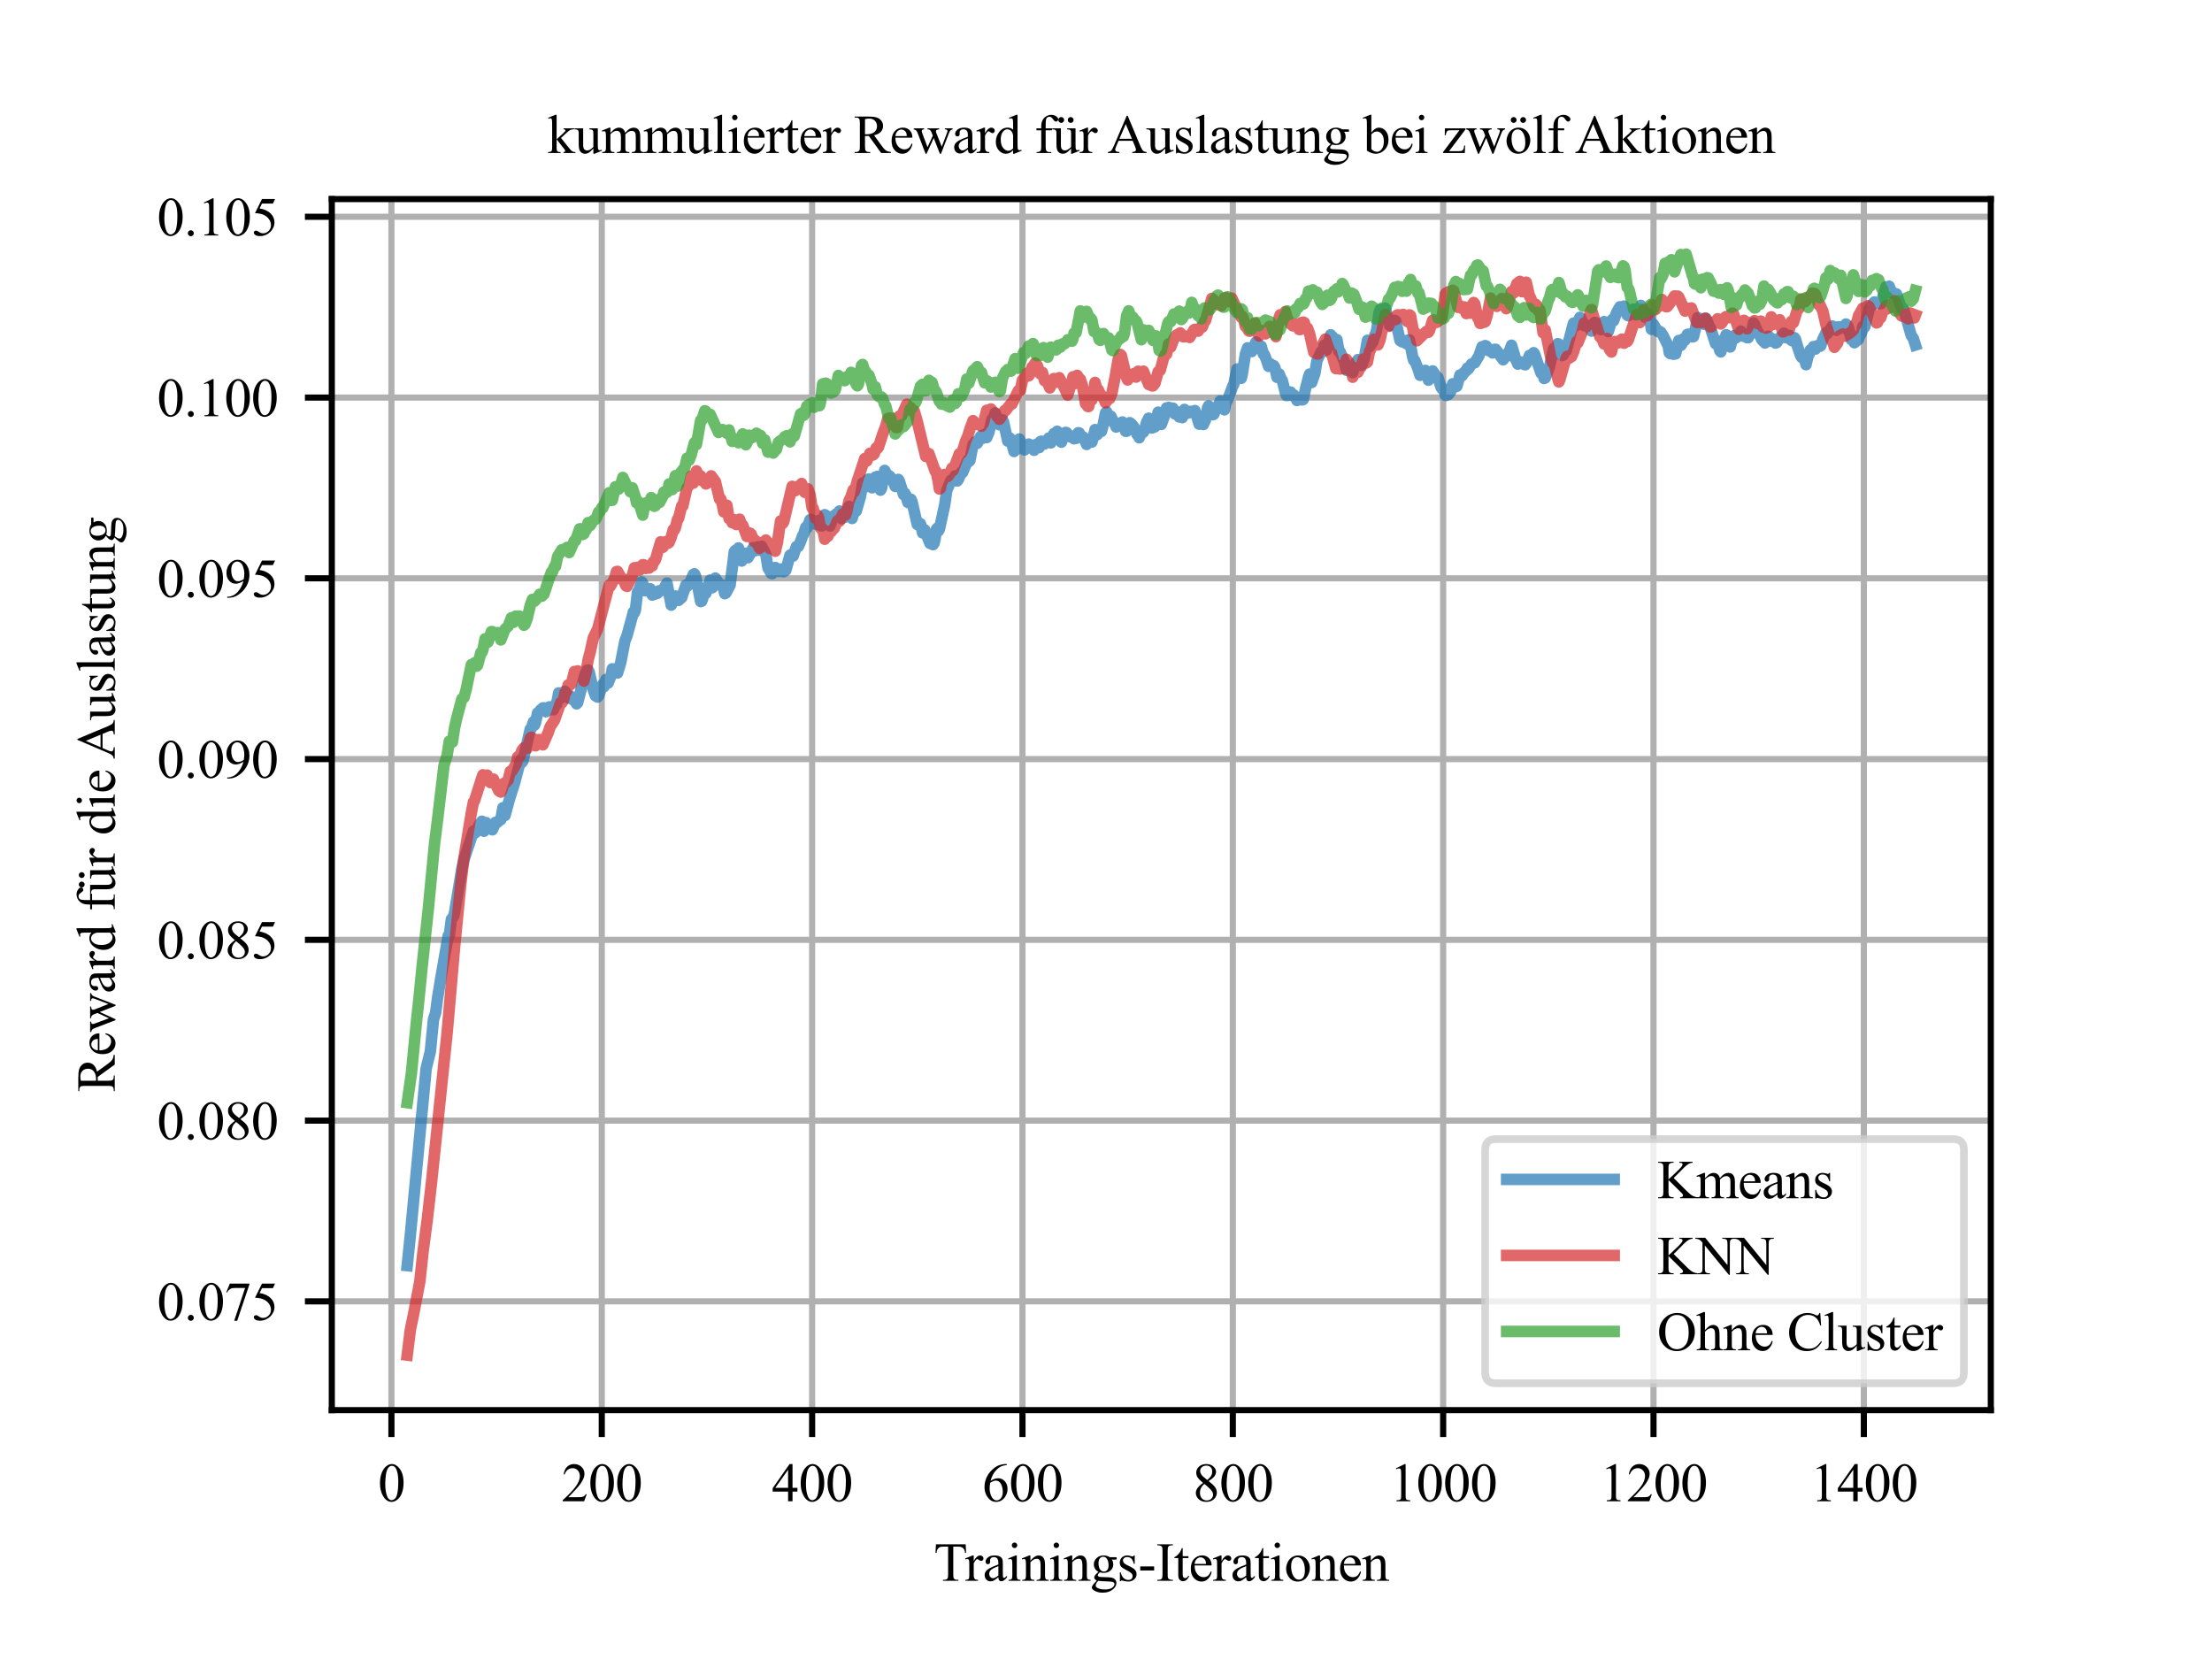 <?xml version="1.0" encoding="utf-8" standalone="no"?>
<!DOCTYPE svg PUBLIC "-//W3C//DTD SVG 1.1//EN"
  "http://www.w3.org/Graphics/SVG/1.1/DTD/svg11.dtd">
<svg xmlns:xlink="http://www.w3.org/1999/xlink" width="288pt" height="216pt" viewBox="0 0 288 216" xmlns="http://www.w3.org/2000/svg" version="1.1">
 <defs>
  <style type="text/css">*{stroke-linejoin: round; stroke-linecap: butt}</style>
 </defs>
 <g id="figure_1">
  <g id="patch_1">
   <path d="M 0 216 
L 288 216 
L 288 0 
L 0 0 
z
" style="fill: #ffffff"/>
  </g>
  <g id="axes_1">
   <g id="patch_2">
    <path d="M 43.2 183.6 
L 259.2 183.6 
L 259.2 25.92 
L 43.2 25.92 
z
" style="fill: #ffffff"/>
   </g>
   <g id="matplotlib.axis_1">
    <g id="xtick_1">
     <g id="line2d_1">
      <path d="M 50.964 183.6 
L 50.964 25.92 
" clip-path="url(#p0983367428)" style="fill: none; stroke: #b0b0b0; stroke-width: 0.8; stroke-linecap: square"/>
     </g>
     <g id="line2d_2">
      <defs>
       <path id="m94042cabf1" d="M 0 0 
L 0 3.5 
" style="stroke: #000000; stroke-width: 0.8"/>
      </defs>
      <g>
       <use xlink:href="#m94042cabf1" x="50.964" y="183.6" style="stroke: #000000; stroke-width: 0.8"/>
      </g>
     </g>
     <g id="text_1">
      <!-- 0 -->
      <g transform="translate(49.214 195.461) scale(0.07 -0.07)">
       <defs>
        <path id="TimesNewRomanPSMT-30" d="M 231 2094 
Q 231 2819 450 3342 
Q 669 3866 1031 4122 
Q 1313 4325 1613 4325 
Q 2100 4325 2488 3828 
Q 2972 3213 2972 2159 
Q 2972 1422 2759 906 
Q 2547 391 2217 158 
Q 1888 -75 1581 -75 
Q 975 -75 572 641 
Q 231 1244 231 2094 
z
M 844 2016 
Q 844 1141 1059 588 
Q 1238 122 1591 122 
Q 1759 122 1940 273 
Q 2122 425 2216 781 
Q 2359 1319 2359 2297 
Q 2359 3022 2209 3506 
Q 2097 3866 1919 4016 
Q 1791 4119 1609 4119 
Q 1397 4119 1231 3928 
Q 1006 3669 925 3112 
Q 844 2556 844 2016 
z
" transform="scale(0.016)"/>
       </defs>
       <use xlink:href="#TimesNewRomanPSMT-30"/>
      </g>
     </g>
    </g>
    <g id="xtick_2">
     <g id="line2d_3">
      <path d="M 78.351 183.6 
L 78.351 25.92 
" clip-path="url(#p0983367428)" style="fill: none; stroke: #b0b0b0; stroke-width: 0.8; stroke-linecap: square"/>
     </g>
     <g id="line2d_4">
      <g>
       <use xlink:href="#m94042cabf1" x="78.351" y="183.6" style="stroke: #000000; stroke-width: 0.8"/>
      </g>
     </g>
     <g id="text_2">
      <!-- 200 -->
      <g transform="translate(73.101 195.461) scale(0.07 -0.07)">
       <defs>
        <path id="TimesNewRomanPSMT-32" d="M 2934 816 
L 2638 0 
L 138 0 
L 138 116 
Q 1241 1122 1691 1759 
Q 2141 2397 2141 2925 
Q 2141 3328 1894 3587 
Q 1647 3847 1303 3847 
Q 991 3847 742 3664 
Q 494 3481 375 3128 
L 259 3128 
Q 338 3706 661 4015 
Q 984 4325 1469 4325 
Q 1984 4325 2329 3994 
Q 2675 3663 2675 3213 
Q 2675 2891 2525 2569 
Q 2294 2063 1775 1497 
Q 997 647 803 472 
L 1909 472 
Q 2247 472 2383 497 
Q 2519 522 2628 598 
Q 2738 675 2819 816 
L 2934 816 
z
" transform="scale(0.016)"/>
       </defs>
       <use xlink:href="#TimesNewRomanPSMT-32"/>
       <use xlink:href="#TimesNewRomanPSMT-30" x="50"/>
       <use xlink:href="#TimesNewRomanPSMT-30" x="100"/>
      </g>
     </g>
    </g>
    <g id="xtick_3">
     <g id="line2d_5">
      <path d="M 105.738 183.6 
L 105.738 25.92 
" clip-path="url(#p0983367428)" style="fill: none; stroke: #b0b0b0; stroke-width: 0.8; stroke-linecap: square"/>
     </g>
     <g id="line2d_6">
      <g>
       <use xlink:href="#m94042cabf1" x="105.738" y="183.6" style="stroke: #000000; stroke-width: 0.8"/>
      </g>
     </g>
     <g id="text_3">
      <!-- 400 -->
      <g transform="translate(100.488 195.461) scale(0.07 -0.07)">
       <defs>
        <path id="TimesNewRomanPSMT-34" d="M 2978 1563 
L 2978 1119 
L 2409 1119 
L 2409 0 
L 1894 0 
L 1894 1119 
L 100 1119 
L 100 1519 
L 2066 4325 
L 2409 4325 
L 2409 1563 
L 2978 1563 
z
M 1894 1563 
L 1894 3666 
L 406 1563 
L 1894 1563 
z
" transform="scale(0.016)"/>
       </defs>
       <use xlink:href="#TimesNewRomanPSMT-34"/>
       <use xlink:href="#TimesNewRomanPSMT-30" x="50"/>
       <use xlink:href="#TimesNewRomanPSMT-30" x="100"/>
      </g>
     </g>
    </g>
    <g id="xtick_4">
     <g id="line2d_7">
      <path d="M 133.125 183.6 
L 133.125 25.92 
" clip-path="url(#p0983367428)" style="fill: none; stroke: #b0b0b0; stroke-width: 0.8; stroke-linecap: square"/>
     </g>
     <g id="line2d_8">
      <g>
       <use xlink:href="#m94042cabf1" x="133.125" y="183.6" style="stroke: #000000; stroke-width: 0.8"/>
      </g>
     </g>
     <g id="text_4">
      <!-- 600 -->
      <g transform="translate(127.875 195.461) scale(0.07 -0.07)">
       <defs>
        <path id="TimesNewRomanPSMT-36" d="M 2869 4325 
L 2869 4209 
Q 2456 4169 2195 4045 
Q 1934 3922 1679 3669 
Q 1425 3416 1258 3105 
Q 1091 2794 978 2366 
Q 1428 2675 1881 2675 
Q 2316 2675 2634 2325 
Q 2953 1975 2953 1425 
Q 2953 894 2631 456 
Q 2244 -75 1606 -75 
Q 1172 -75 869 213 
Q 275 772 275 1663 
Q 275 2231 503 2743 
Q 731 3256 1154 3653 
Q 1578 4050 1965 4187 
Q 2353 4325 2688 4325 
L 2869 4325 
z
M 925 2138 
Q 869 1716 869 1456 
Q 869 1156 980 804 
Q 1091 453 1309 247 
Q 1469 100 1697 100 
Q 1969 100 2183 356 
Q 2397 613 2397 1088 
Q 2397 1622 2184 2012 
Q 1972 2403 1581 2403 
Q 1463 2403 1327 2353 
Q 1191 2303 925 2138 
z
" transform="scale(0.016)"/>
       </defs>
       <use xlink:href="#TimesNewRomanPSMT-36"/>
       <use xlink:href="#TimesNewRomanPSMT-30" x="50"/>
       <use xlink:href="#TimesNewRomanPSMT-30" x="100"/>
      </g>
     </g>
    </g>
    <g id="xtick_5">
     <g id="line2d_9">
      <path d="M 160.512 183.6 
L 160.512 25.92 
" clip-path="url(#p0983367428)" style="fill: none; stroke: #b0b0b0; stroke-width: 0.8; stroke-linecap: square"/>
     </g>
     <g id="line2d_10">
      <g>
       <use xlink:href="#m94042cabf1" x="160.512" y="183.6" style="stroke: #000000; stroke-width: 0.8"/>
      </g>
     </g>
     <g id="text_5">
      <!-- 800 -->
      <g transform="translate(155.262 195.461) scale(0.07 -0.07)">
       <defs>
        <path id="TimesNewRomanPSMT-38" d="M 1228 2134 
Q 725 2547 579 2797 
Q 434 3047 434 3316 
Q 434 3728 753 4026 
Q 1072 4325 1600 4325 
Q 2113 4325 2425 4047 
Q 2738 3769 2738 3413 
Q 2738 3175 2569 2928 
Q 2400 2681 1866 2347 
Q 2416 1922 2594 1678 
Q 2831 1359 2831 1006 
Q 2831 559 2490 242 
Q 2150 -75 1597 -75 
Q 994 -75 656 303 
Q 388 606 388 966 
Q 388 1247 577 1523 
Q 766 1800 1228 2134 
z
M 1719 2469 
Q 2094 2806 2194 3001 
Q 2294 3197 2294 3444 
Q 2294 3772 2109 3958 
Q 1925 4144 1606 4144 
Q 1288 4144 1088 3959 
Q 888 3775 888 3528 
Q 888 3366 970 3203 
Q 1053 3041 1206 2894 
L 1719 2469 
z
M 1375 2016 
Q 1116 1797 991 1539 
Q 866 1281 866 981 
Q 866 578 1086 336 
Q 1306 94 1647 94 
Q 1984 94 2187 284 
Q 2391 475 2391 747 
Q 2391 972 2272 1150 
Q 2050 1481 1375 2016 
z
" transform="scale(0.016)"/>
       </defs>
       <use xlink:href="#TimesNewRomanPSMT-38"/>
       <use xlink:href="#TimesNewRomanPSMT-30" x="50"/>
       <use xlink:href="#TimesNewRomanPSMT-30" x="100"/>
      </g>
     </g>
    </g>
    <g id="xtick_6">
     <g id="line2d_11">
      <path d="M 187.898 183.6 
L 187.898 25.92 
" clip-path="url(#p0983367428)" style="fill: none; stroke: #b0b0b0; stroke-width: 0.8; stroke-linecap: square"/>
     </g>
     <g id="line2d_12">
      <g>
       <use xlink:href="#m94042cabf1" x="187.898" y="183.6" style="stroke: #000000; stroke-width: 0.8"/>
      </g>
     </g>
     <g id="text_6">
      <!-- 1000 -->
      <g transform="translate(180.898 195.461) scale(0.07 -0.07)">
       <defs>
        <path id="TimesNewRomanPSMT-31" d="M 750 3822 
L 1781 4325 
L 1884 4325 
L 1884 747 
Q 1884 391 1914 303 
Q 1944 216 2037 169 
Q 2131 122 2419 116 
L 2419 0 
L 825 0 
L 825 116 
Q 1125 122 1212 167 
Q 1300 213 1334 289 
Q 1369 366 1369 747 
L 1369 3034 
Q 1369 3497 1338 3628 
Q 1316 3728 1258 3775 
Q 1200 3822 1119 3822 
Q 1003 3822 797 3725 
L 750 3822 
z
" transform="scale(0.016)"/>
       </defs>
       <use xlink:href="#TimesNewRomanPSMT-31"/>
       <use xlink:href="#TimesNewRomanPSMT-30" x="50"/>
       <use xlink:href="#TimesNewRomanPSMT-30" x="100"/>
       <use xlink:href="#TimesNewRomanPSMT-30" x="150"/>
      </g>
     </g>
    </g>
    <g id="xtick_7">
     <g id="line2d_13">
      <path d="M 215.285 183.6 
L 215.285 25.92 
" clip-path="url(#p0983367428)" style="fill: none; stroke: #b0b0b0; stroke-width: 0.8; stroke-linecap: square"/>
     </g>
     <g id="line2d_14">
      <g>
       <use xlink:href="#m94042cabf1" x="215.285" y="183.6" style="stroke: #000000; stroke-width: 0.8"/>
      </g>
     </g>
     <g id="text_7">
      <!-- 1200 -->
      <g transform="translate(208.285 195.461) scale(0.07 -0.07)">
       <use xlink:href="#TimesNewRomanPSMT-31"/>
       <use xlink:href="#TimesNewRomanPSMT-32" x="50"/>
       <use xlink:href="#TimesNewRomanPSMT-30" x="100"/>
       <use xlink:href="#TimesNewRomanPSMT-30" x="150"/>
      </g>
     </g>
    </g>
    <g id="xtick_8">
     <g id="line2d_15">
      <path d="M 242.672 183.6 
L 242.672 25.92 
" clip-path="url(#p0983367428)" style="fill: none; stroke: #b0b0b0; stroke-width: 0.8; stroke-linecap: square"/>
     </g>
     <g id="line2d_16">
      <g>
       <use xlink:href="#m94042cabf1" x="242.672" y="183.6" style="stroke: #000000; stroke-width: 0.8"/>
      </g>
     </g>
     <g id="text_8">
      <!-- 1400 -->
      <g transform="translate(235.672 195.461) scale(0.07 -0.07)">
       <use xlink:href="#TimesNewRomanPSMT-31"/>
       <use xlink:href="#TimesNewRomanPSMT-34" x="50"/>
       <use xlink:href="#TimesNewRomanPSMT-30" x="100"/>
       <use xlink:href="#TimesNewRomanPSMT-30" x="150"/>
      </g>
     </g>
    </g>
    <g id="text_9">
     <!-- Trainings-Iterationen -->
     <g transform="translate(121.585 205.819) scale(0.07 -0.07)">
      <defs>
       <path id="TimesNewRomanPSMT-54" d="M 3703 4238 
L 3750 3244 
L 3631 3244 
Q 3597 3506 3538 3619 
Q 3441 3800 3280 3886 
Q 3119 3972 2856 3972 
L 2259 3972 
L 2259 734 
Q 2259 344 2344 247 
Q 2463 116 2709 116 
L 2856 116 
L 2856 0 
L 1059 0 
L 1059 116 
L 1209 116 
Q 1478 116 1591 278 
Q 1659 378 1659 734 
L 1659 3972 
L 1150 3972 
Q 853 3972 728 3928 
Q 566 3869 450 3700 
Q 334 3531 313 3244 
L 194 3244 
L 244 4238 
L 3703 4238 
z
" transform="scale(0.016)"/>
       <path id="TimesNewRomanPSMT-72" d="M 1038 2947 
L 1038 2303 
Q 1397 2947 1775 2947 
Q 1947 2947 2059 2842 
Q 2172 2738 2172 2600 
Q 2172 2478 2090 2393 
Q 2009 2309 1897 2309 
Q 1788 2309 1652 2417 
Q 1516 2525 1450 2525 
Q 1394 2525 1328 2463 
Q 1188 2334 1038 2041 
L 1038 669 
Q 1038 431 1097 309 
Q 1138 225 1241 169 
Q 1344 113 1538 113 
L 1538 0 
L 72 0 
L 72 113 
Q 291 113 397 181 
Q 475 231 506 341 
Q 522 394 522 644 
L 522 1753 
Q 522 2253 501 2348 
Q 481 2444 426 2487 
Q 372 2531 291 2531 
Q 194 2531 72 2484 
L 41 2597 
L 906 2947 
L 1038 2947 
z
" transform="scale(0.016)"/>
       <path id="TimesNewRomanPSMT-61" d="M 1822 413 
Q 1381 72 1269 19 
Q 1100 -59 909 -59 
Q 613 -59 420 144 
Q 228 347 228 678 
Q 228 888 322 1041 
Q 450 1253 767 1440 
Q 1084 1628 1822 1897 
L 1822 2009 
Q 1822 2438 1686 2597 
Q 1550 2756 1291 2756 
Q 1094 2756 978 2650 
Q 859 2544 859 2406 
L 866 2225 
Q 866 2081 792 2003 
Q 719 1925 600 1925 
Q 484 1925 411 2006 
Q 338 2088 338 2228 
Q 338 2497 613 2722 
Q 888 2947 1384 2947 
Q 1766 2947 2009 2819 
Q 2194 2722 2281 2516 
Q 2338 2381 2338 1966 
L 2338 994 
Q 2338 584 2353 492 
Q 2369 400 2405 369 
Q 2441 338 2488 338 
Q 2538 338 2575 359 
Q 2641 400 2828 588 
L 2828 413 
Q 2478 -56 2159 -56 
Q 2006 -56 1915 50 
Q 1825 156 1822 413 
z
M 1822 616 
L 1822 1706 
Q 1350 1519 1213 1441 
Q 966 1303 859 1153 
Q 753 1003 753 825 
Q 753 600 887 451 
Q 1022 303 1197 303 
Q 1434 303 1822 616 
z
" transform="scale(0.016)"/>
       <path id="TimesNewRomanPSMT-69" d="M 928 4444 
Q 1059 4444 1151 4351 
Q 1244 4259 1244 4128 
Q 1244 3997 1151 3903 
Q 1059 3809 928 3809 
Q 797 3809 703 3903 
Q 609 3997 609 4128 
Q 609 4259 701 4351 
Q 794 4444 928 4444 
z
M 1188 2947 
L 1188 647 
Q 1188 378 1227 289 
Q 1266 200 1342 156 
Q 1419 113 1622 113 
L 1622 0 
L 231 0 
L 231 113 
Q 441 113 512 153 
Q 584 194 626 287 
Q 669 381 669 647 
L 669 1750 
Q 669 2216 641 2353 
Q 619 2453 572 2492 
Q 525 2531 444 2531 
Q 356 2531 231 2484 
L 188 2597 
L 1050 2947 
L 1188 2947 
z
" transform="scale(0.016)"/>
       <path id="TimesNewRomanPSMT-6e" d="M 1034 2341 
Q 1538 2947 1994 2947 
Q 2228 2947 2397 2830 
Q 2566 2713 2666 2444 
Q 2734 2256 2734 1869 
L 2734 647 
Q 2734 375 2778 278 
Q 2813 200 2889 156 
Q 2966 113 3172 113 
L 3172 0 
L 1756 0 
L 1756 113 
L 1816 113 
Q 2016 113 2095 173 
Q 2175 234 2206 353 
Q 2219 400 2219 647 
L 2219 1819 
Q 2219 2209 2117 2386 
Q 2016 2563 1775 2563 
Q 1403 2563 1034 2156 
L 1034 647 
Q 1034 356 1069 288 
Q 1113 197 1189 155 
Q 1266 113 1500 113 
L 1500 0 
L 84 0 
L 84 113 
L 147 113 
Q 366 113 442 223 
Q 519 334 519 647 
L 519 1709 
Q 519 2225 495 2337 
Q 472 2450 423 2490 
Q 375 2531 294 2531 
Q 206 2531 84 2484 
L 38 2597 
L 900 2947 
L 1034 2947 
L 1034 2341 
z
" transform="scale(0.016)"/>
       <path id="TimesNewRomanPSMT-67" d="M 966 1044 
Q 703 1172 562 1401 
Q 422 1631 422 1909 
Q 422 2334 742 2640 
Q 1063 2947 1563 2947 
Q 1972 2947 2272 2747 
L 2878 2747 
Q 3013 2747 3034 2739 
Q 3056 2731 3066 2713 
Q 3084 2684 3084 2613 
Q 3084 2531 3069 2500 
Q 3059 2484 3036 2475 
Q 3013 2466 2878 2466 
L 2506 2466 
Q 2681 2241 2681 1891 
Q 2681 1491 2375 1206 
Q 2069 922 1553 922 
Q 1341 922 1119 984 
Q 981 866 932 777 
Q 884 688 884 625 
Q 884 572 936 522 
Q 988 472 1138 450 
Q 1225 438 1575 428 
Q 2219 413 2409 384 
Q 2700 344 2873 169 
Q 3047 -6 3047 -263 
Q 3047 -616 2716 -925 
Q 2228 -1381 1444 -1381 
Q 841 -1381 425 -1109 
Q 191 -953 191 -784 
Q 191 -709 225 -634 
Q 278 -519 444 -313 
Q 466 -284 763 25 
Q 600 122 533 198 
Q 466 275 466 372 
Q 466 481 555 628 
Q 644 775 966 1044 
z
M 1509 2797 
Q 1278 2797 1122 2612 
Q 966 2428 966 2047 
Q 966 1553 1178 1281 
Q 1341 1075 1591 1075 
Q 1828 1075 1981 1253 
Q 2134 1431 2134 1813 
Q 2134 2309 1919 2591 
Q 1759 2797 1509 2797 
z
M 934 0 
Q 788 -159 713 -296 
Q 638 -434 638 -550 
Q 638 -700 819 -813 
Q 1131 -1006 1722 -1006 
Q 2284 -1006 2551 -807 
Q 2819 -609 2819 -384 
Q 2819 -222 2659 -153 
Q 2497 -84 2016 -72 
Q 1313 -53 934 0 
z
" transform="scale(0.016)"/>
       <path id="TimesNewRomanPSMT-73" d="M 2050 2947 
L 2050 1972 
L 1947 1972 
Q 1828 2431 1642 2597 
Q 1456 2763 1169 2763 
Q 950 2763 815 2647 
Q 681 2531 681 2391 
Q 681 2216 781 2091 
Q 878 1963 1175 1819 
L 1631 1597 
Q 2266 1288 2266 781 
Q 2266 391 1970 151 
Q 1675 -88 1309 -88 
Q 1047 -88 709 6 
Q 606 38 541 38 
Q 469 38 428 -44 
L 325 -44 
L 325 978 
L 428 978 
Q 516 541 762 319 
Q 1009 97 1316 97 
Q 1531 97 1667 223 
Q 1803 350 1803 528 
Q 1803 744 1651 891 
Q 1500 1038 1047 1263 
Q 594 1488 453 1669 
Q 313 1847 313 2119 
Q 313 2472 555 2709 
Q 797 2947 1181 2947 
Q 1350 2947 1591 2875 
Q 1750 2828 1803 2828 
Q 1853 2828 1881 2850 
Q 1909 2872 1947 2947 
L 2050 2947 
z
" transform="scale(0.016)"/>
       <path id="TimesNewRomanPSMT-2d" d="M 259 1672 
L 1875 1672 
L 1875 1200 
L 259 1200 
L 259 1672 
z
" transform="scale(0.016)"/>
       <path id="TimesNewRomanPSMT-49" d="M 1975 116 
L 1975 0 
L 159 0 
L 159 116 
L 309 116 
Q 572 116 691 269 
Q 766 369 766 750 
L 766 3488 
Q 766 3809 725 3913 
Q 694 3991 597 4047 
Q 459 4122 309 4122 
L 159 4122 
L 159 4238 
L 1975 4238 
L 1975 4122 
L 1822 4122 
Q 1563 4122 1444 3969 
Q 1366 3869 1366 3488 
L 1366 750 
Q 1366 428 1406 325 
Q 1438 247 1538 191 
Q 1672 116 1822 116 
L 1975 116 
z
" transform="scale(0.016)"/>
       <path id="TimesNewRomanPSMT-74" d="M 1031 3803 
L 1031 2863 
L 1700 2863 
L 1700 2644 
L 1031 2644 
L 1031 788 
Q 1031 509 1111 412 
Q 1191 316 1316 316 
Q 1419 316 1516 380 
Q 1613 444 1666 569 
L 1788 569 
Q 1678 263 1478 108 
Q 1278 -47 1066 -47 
Q 922 -47 784 33 
Q 647 113 581 261 
Q 516 409 516 719 
L 516 2644 
L 63 2644 
L 63 2747 
Q 234 2816 414 2980 
Q 594 3144 734 3369 
Q 806 3488 934 3803 
L 1031 3803 
z
" transform="scale(0.016)"/>
       <path id="TimesNewRomanPSMT-65" d="M 681 1784 
Q 678 1147 991 784 
Q 1303 422 1725 422 
Q 2006 422 2214 576 
Q 2422 731 2563 1106 
L 2659 1044 
Q 2594 616 2278 264 
Q 1963 -88 1488 -88 
Q 972 -88 605 314 
Q 238 716 238 1394 
Q 238 2128 614 2539 
Q 991 2950 1559 2950 
Q 2041 2950 2350 2633 
Q 2659 2316 2659 1784 
L 681 1784 
z
M 681 1966 
L 2006 1966 
Q 1991 2241 1941 2353 
Q 1863 2528 1708 2628 
Q 1553 2728 1384 2728 
Q 1125 2728 920 2526 
Q 716 2325 681 1966 
z
" transform="scale(0.016)"/>
       <path id="TimesNewRomanPSMT-6f" d="M 1600 2947 
Q 2250 2947 2644 2453 
Q 2978 2031 2978 1484 
Q 2978 1100 2793 706 
Q 2609 313 2286 112 
Q 1963 -88 1566 -88 
Q 919 -88 538 428 
Q 216 863 216 1403 
Q 216 1797 411 2186 
Q 606 2575 925 2761 
Q 1244 2947 1600 2947 
z
M 1503 2744 
Q 1338 2744 1170 2645 
Q 1003 2547 900 2300 
Q 797 2053 797 1666 
Q 797 1041 1045 587 
Q 1294 134 1700 134 
Q 2003 134 2200 384 
Q 2397 634 2397 1244 
Q 2397 2006 2069 2444 
Q 1847 2744 1503 2744 
z
" transform="scale(0.016)"/>
      </defs>
      <use xlink:href="#TimesNewRomanPSMT-54"/>
      <use xlink:href="#TimesNewRomanPSMT-72" x="57.584"/>
      <use xlink:href="#TimesNewRomanPSMT-61" x="90.885"/>
      <use xlink:href="#TimesNewRomanPSMT-69" x="135.27"/>
      <use xlink:href="#TimesNewRomanPSMT-6e" x="163.053"/>
      <use xlink:href="#TimesNewRomanPSMT-69" x="213.053"/>
      <use xlink:href="#TimesNewRomanPSMT-6e" x="240.836"/>
      <use xlink:href="#TimesNewRomanPSMT-67" x="290.836"/>
      <use xlink:href="#TimesNewRomanPSMT-73" x="340.836"/>
      <use xlink:href="#TimesNewRomanPSMT-2d" x="379.752"/>
      <use xlink:href="#TimesNewRomanPSMT-49" x="413.053"/>
      <use xlink:href="#TimesNewRomanPSMT-74" x="446.354"/>
      <use xlink:href="#TimesNewRomanPSMT-65" x="474.137"/>
      <use xlink:href="#TimesNewRomanPSMT-72" x="518.521"/>
      <use xlink:href="#TimesNewRomanPSMT-61" x="551.822"/>
      <use xlink:href="#TimesNewRomanPSMT-74" x="596.207"/>
      <use xlink:href="#TimesNewRomanPSMT-69" x="623.99"/>
      <use xlink:href="#TimesNewRomanPSMT-6f" x="651.773"/>
      <use xlink:href="#TimesNewRomanPSMT-6e" x="701.773"/>
      <use xlink:href="#TimesNewRomanPSMT-65" x="751.773"/>
      <use xlink:href="#TimesNewRomanPSMT-6e" x="796.158"/>
     </g>
    </g>
   </g>
   <g id="matplotlib.axis_2">
    <g id="ytick_1">
     <g id="line2d_17">
      <path d="M 43.2 169.438 
L 259.2 169.438 
" clip-path="url(#p0983367428)" style="fill: none; stroke: #b0b0b0; stroke-width: 0.8; stroke-linecap: square"/>
     </g>
     <g id="line2d_18">
      <defs>
       <path id="maac7c9340b" d="M 0 0 
L -3.5 0 
" style="stroke: #000000; stroke-width: 0.8"/>
      </defs>
      <g>
       <use xlink:href="#maac7c9340b" x="43.2" y="169.438" style="stroke: #000000; stroke-width: 0.8"/>
      </g>
     </g>
     <g id="text_10">
      <!-- 0.075 -->
      <g transform="translate(20.45 171.868) scale(0.07 -0.07)">
       <defs>
        <path id="TimesNewRomanPSMT-2e" d="M 800 606 
Q 947 606 1047 504 
Q 1147 403 1147 259 
Q 1147 116 1045 14 
Q 944 -88 800 -88 
Q 656 -88 554 14 
Q 453 116 453 259 
Q 453 406 554 506 
Q 656 606 800 606 
z
" transform="scale(0.016)"/>
        <path id="TimesNewRomanPSMT-37" d="M 644 4238 
L 2916 4238 
L 2916 4119 
L 1503 -88 
L 1153 -88 
L 2419 3728 
L 1253 3728 
Q 900 3728 750 3644 
Q 488 3500 328 3200 
L 238 3234 
L 644 4238 
z
" transform="scale(0.016)"/>
        <path id="TimesNewRomanPSMT-35" d="M 2778 4238 
L 2534 3706 
L 1259 3706 
L 981 3138 
Q 1809 3016 2294 2522 
Q 2709 2097 2709 1522 
Q 2709 1188 2573 903 
Q 2438 619 2231 419 
Q 2025 219 1772 97 
Q 1413 -75 1034 -75 
Q 653 -75 479 54 
Q 306 184 306 341 
Q 306 428 378 495 
Q 450 563 559 563 
Q 641 563 702 538 
Q 763 513 909 409 
Q 1144 247 1384 247 
Q 1750 247 2026 523 
Q 2303 800 2303 1197 
Q 2303 1581 2056 1914 
Q 1809 2247 1375 2428 
Q 1034 2569 447 2591 
L 1259 4238 
L 2778 4238 
z
" transform="scale(0.016)"/>
       </defs>
       <use xlink:href="#TimesNewRomanPSMT-30"/>
       <use xlink:href="#TimesNewRomanPSMT-2e" x="50"/>
       <use xlink:href="#TimesNewRomanPSMT-30" x="75"/>
       <use xlink:href="#TimesNewRomanPSMT-37" x="125"/>
       <use xlink:href="#TimesNewRomanPSMT-35" x="175"/>
      </g>
     </g>
    </g>
    <g id="ytick_2">
     <g id="line2d_19">
      <path d="M 43.2 145.903 
L 259.2 145.903 
" clip-path="url(#p0983367428)" style="fill: none; stroke: #b0b0b0; stroke-width: 0.8; stroke-linecap: square"/>
     </g>
     <g id="line2d_20">
      <g>
       <use xlink:href="#maac7c9340b" x="43.2" y="145.903" style="stroke: #000000; stroke-width: 0.8"/>
      </g>
     </g>
     <g id="text_11">
      <!-- 0.080 -->
      <g transform="translate(20.45 148.333) scale(0.07 -0.07)">
       <use xlink:href="#TimesNewRomanPSMT-30"/>
       <use xlink:href="#TimesNewRomanPSMT-2e" x="50"/>
       <use xlink:href="#TimesNewRomanPSMT-30" x="75"/>
       <use xlink:href="#TimesNewRomanPSMT-38" x="125"/>
       <use xlink:href="#TimesNewRomanPSMT-30" x="175"/>
      </g>
     </g>
    </g>
    <g id="ytick_3">
     <g id="line2d_21">
      <path d="M 43.2 122.367 
L 259.2 122.367 
" clip-path="url(#p0983367428)" style="fill: none; stroke: #b0b0b0; stroke-width: 0.8; stroke-linecap: square"/>
     </g>
     <g id="line2d_22">
      <g>
       <use xlink:href="#maac7c9340b" x="43.2" y="122.367" style="stroke: #000000; stroke-width: 0.8"/>
      </g>
     </g>
     <g id="text_12">
      <!-- 0.085 -->
      <g transform="translate(20.45 124.798) scale(0.07 -0.07)">
       <use xlink:href="#TimesNewRomanPSMT-30"/>
       <use xlink:href="#TimesNewRomanPSMT-2e" x="50"/>
       <use xlink:href="#TimesNewRomanPSMT-30" x="75"/>
       <use xlink:href="#TimesNewRomanPSMT-38" x="125"/>
       <use xlink:href="#TimesNewRomanPSMT-35" x="175"/>
      </g>
     </g>
    </g>
    <g id="ytick_4">
     <g id="line2d_23">
      <path d="M 43.2 98.832 
L 259.2 98.832 
" clip-path="url(#p0983367428)" style="fill: none; stroke: #b0b0b0; stroke-width: 0.8; stroke-linecap: square"/>
     </g>
     <g id="line2d_24">
      <g>
       <use xlink:href="#maac7c9340b" x="43.2" y="98.832" style="stroke: #000000; stroke-width: 0.8"/>
      </g>
     </g>
     <g id="text_13">
      <!-- 0.090 -->
      <g transform="translate(20.45 101.262) scale(0.07 -0.07)">
       <defs>
        <path id="TimesNewRomanPSMT-39" d="M 338 -88 
L 338 28 
Q 744 34 1094 217 
Q 1444 400 1770 856 
Q 2097 1313 2225 1859 
Q 1734 1544 1338 1544 
Q 891 1544 572 1889 
Q 253 2234 253 2806 
Q 253 3363 572 3797 
Q 956 4325 1575 4325 
Q 2097 4325 2469 3894 
Q 2925 3359 2925 2575 
Q 2925 1869 2578 1258 
Q 2231 647 1613 244 
Q 1109 -88 516 -88 
L 338 -88 
z
M 2275 2091 
Q 2331 2497 2331 2741 
Q 2331 3044 2228 3395 
Q 2125 3747 1936 3934 
Q 1747 4122 1506 4122 
Q 1228 4122 1018 3872 
Q 809 3622 809 3128 
Q 809 2469 1088 2097 
Q 1291 1828 1588 1828 
Q 1731 1828 1928 1897 
Q 2125 1966 2275 2091 
z
" transform="scale(0.016)"/>
       </defs>
       <use xlink:href="#TimesNewRomanPSMT-30"/>
       <use xlink:href="#TimesNewRomanPSMT-2e" x="50"/>
       <use xlink:href="#TimesNewRomanPSMT-30" x="75"/>
       <use xlink:href="#TimesNewRomanPSMT-39" x="125"/>
       <use xlink:href="#TimesNewRomanPSMT-30" x="175"/>
      </g>
     </g>
    </g>
    <g id="ytick_5">
     <g id="line2d_25">
      <path d="M 43.2 75.297 
L 259.2 75.297 
" clip-path="url(#p0983367428)" style="fill: none; stroke: #b0b0b0; stroke-width: 0.8; stroke-linecap: square"/>
     </g>
     <g id="line2d_26">
      <g>
       <use xlink:href="#maac7c9340b" x="43.2" y="75.297" style="stroke: #000000; stroke-width: 0.8"/>
      </g>
     </g>
     <g id="text_14">
      <!-- 0.095 -->
      <g transform="translate(20.45 77.727) scale(0.07 -0.07)">
       <use xlink:href="#TimesNewRomanPSMT-30"/>
       <use xlink:href="#TimesNewRomanPSMT-2e" x="50"/>
       <use xlink:href="#TimesNewRomanPSMT-30" x="75"/>
       <use xlink:href="#TimesNewRomanPSMT-39" x="125"/>
       <use xlink:href="#TimesNewRomanPSMT-35" x="175"/>
      </g>
     </g>
    </g>
    <g id="ytick_6">
     <g id="line2d_27">
      <path d="M 43.2 51.761 
L 259.2 51.761 
" clip-path="url(#p0983367428)" style="fill: none; stroke: #b0b0b0; stroke-width: 0.8; stroke-linecap: square"/>
     </g>
     <g id="line2d_28">
      <g>
       <use xlink:href="#maac7c9340b" x="43.2" y="51.761" style="stroke: #000000; stroke-width: 0.8"/>
      </g>
     </g>
     <g id="text_15">
      <!-- 0.100 -->
      <g transform="translate(20.45 54.192) scale(0.07 -0.07)">
       <use xlink:href="#TimesNewRomanPSMT-30"/>
       <use xlink:href="#TimesNewRomanPSMT-2e" x="50"/>
       <use xlink:href="#TimesNewRomanPSMT-31" x="75"/>
       <use xlink:href="#TimesNewRomanPSMT-30" x="125"/>
       <use xlink:href="#TimesNewRomanPSMT-30" x="175"/>
      </g>
     </g>
    </g>
    <g id="ytick_7">
     <g id="line2d_29">
      <path d="M 43.2 28.226 
L 259.2 28.226 
" clip-path="url(#p0983367428)" style="fill: none; stroke: #b0b0b0; stroke-width: 0.8; stroke-linecap: square"/>
     </g>
     <g id="line2d_30">
      <g>
       <use xlink:href="#maac7c9340b" x="43.2" y="28.226" style="stroke: #000000; stroke-width: 0.8"/>
      </g>
     </g>
     <g id="text_16">
      <!-- 0.105 -->
      <g transform="translate(20.45 30.656) scale(0.07 -0.07)">
       <use xlink:href="#TimesNewRomanPSMT-30"/>
       <use xlink:href="#TimesNewRomanPSMT-2e" x="50"/>
       <use xlink:href="#TimesNewRomanPSMT-31" x="75"/>
       <use xlink:href="#TimesNewRomanPSMT-30" x="125"/>
       <use xlink:href="#TimesNewRomanPSMT-35" x="175"/>
      </g>
     </g>
    </g>
    <g id="text_17">
     <!-- Reward für die Auslastung -->
     <g transform="translate(14.94 142.185) rotate(-90) scale(0.07 -0.07)">
      <defs>
       <path id="TimesNewRomanPSMT-52" d="M 4325 0 
L 3194 0 
L 1759 1981 
Q 1600 1975 1500 1975 
Q 1459 1975 1412 1976 
Q 1366 1978 1316 1981 
L 1316 750 
Q 1316 350 1403 253 
Q 1522 116 1759 116 
L 1925 116 
L 1925 0 
L 109 0 
L 109 116 
L 269 116 
Q 538 116 653 291 
Q 719 388 719 750 
L 719 3488 
Q 719 3888 631 3984 
Q 509 4122 269 4122 
L 109 4122 
L 109 4238 
L 1653 4238 
Q 2328 4238 2648 4139 
Q 2969 4041 3192 3777 
Q 3416 3513 3416 3147 
Q 3416 2756 3161 2468 
Q 2906 2181 2372 2063 
L 3247 847 
Q 3547 428 3762 290 
Q 3978 153 4325 116 
L 4325 0 
z
M 1316 2178 
Q 1375 2178 1419 2176 
Q 1463 2175 1491 2175 
Q 2097 2175 2405 2437 
Q 2713 2700 2713 3106 
Q 2713 3503 2464 3751 
Q 2216 4000 1806 4000 
Q 1625 4000 1316 3941 
L 1316 2178 
z
" transform="scale(0.016)"/>
       <path id="TimesNewRomanPSMT-77" d="M 41 2863 
L 1241 2863 
L 1241 2747 
Q 1075 2734 1023 2687 
Q 972 2641 972 2553 
Q 972 2456 1025 2319 
L 1638 672 
L 2253 2013 
L 2091 2434 
Q 2016 2622 1894 2694 
Q 1825 2738 1638 2747 
L 1638 2863 
L 3000 2863 
L 3000 2747 
Q 2775 2738 2681 2666 
Q 2619 2616 2619 2506 
Q 2619 2444 2644 2378 
L 3294 734 
L 3897 2319 
Q 3959 2488 3959 2588 
Q 3959 2647 3898 2694 
Q 3838 2741 3659 2747 
L 3659 2863 
L 4563 2863 
L 4563 2747 
Q 4291 2706 4163 2378 
L 3206 -88 
L 3078 -88 
L 2363 1741 
L 1528 -88 
L 1413 -88 
L 494 2319 
Q 403 2547 315 2626 
Q 228 2706 41 2747 
L 41 2863 
z
" transform="scale(0.016)"/>
       <path id="TimesNewRomanPSMT-64" d="M 2222 322 
Q 2013 103 1813 7 
Q 1613 -88 1381 -88 
Q 913 -88 563 304 
Q 213 697 213 1313 
Q 213 1928 600 2439 
Q 988 2950 1597 2950 
Q 1975 2950 2222 2709 
L 2222 3238 
Q 2222 3728 2198 3840 
Q 2175 3953 2125 3993 
Q 2075 4034 2000 4034 
Q 1919 4034 1784 3984 
L 1744 4094 
L 2597 4444 
L 2738 4444 
L 2738 1134 
Q 2738 631 2761 520 
Q 2784 409 2836 365 
Q 2888 322 2956 322 
Q 3041 322 3181 375 
L 3216 266 
L 2366 -88 
L 2222 -88 
L 2222 322 
z
M 2222 541 
L 2222 2016 
Q 2203 2228 2109 2403 
Q 2016 2578 1861 2667 
Q 1706 2756 1559 2756 
Q 1284 2756 1069 2509 
Q 784 2184 784 1559 
Q 784 928 1059 592 
Q 1334 256 1672 256 
Q 1956 256 2222 541 
z
" transform="scale(0.016)"/>
       <path id="TimesNewRomanPSMT-20" transform="scale(0.016)"/>
       <path id="TimesNewRomanPSMT-66" d="M 1319 2638 
L 1319 756 
Q 1319 356 1406 250 
Q 1522 113 1716 113 
L 1975 113 
L 1975 0 
L 266 0 
L 266 113 
L 394 113 
Q 519 113 622 175 
Q 725 238 764 344 
Q 803 450 803 756 
L 803 2638 
L 247 2638 
L 247 2863 
L 803 2863 
L 803 3050 
Q 803 3478 940 3775 
Q 1078 4072 1361 4255 
Q 1644 4438 1997 4438 
Q 2325 4438 2600 4225 
Q 2781 4084 2781 3909 
Q 2781 3816 2700 3733 
Q 2619 3650 2525 3650 
Q 2453 3650 2373 3701 
Q 2294 3753 2178 3923 
Q 2063 4094 1966 4153 
Q 1869 4213 1750 4213 
Q 1606 4213 1506 4136 
Q 1406 4059 1362 3898 
Q 1319 3738 1319 3069 
L 1319 2863 
L 2056 2863 
L 2056 2638 
L 1319 2638 
z
" transform="scale(0.016)"/>
       <path id="TimesNewRomanPSMT-fc" d="M 2709 2863 
L 2709 1128 
Q 2709 631 2732 520 
Q 2756 409 2807 365 
Q 2859 322 2928 322 
Q 3025 322 3147 375 
L 3191 266 
L 2334 -88 
L 2194 -88 
L 2194 519 
Q 1825 119 1631 15 
Q 1438 -88 1222 -88 
Q 981 -88 804 51 
Q 628 191 559 409 
Q 491 628 491 1028 
L 491 2306 
Q 491 2509 447 2587 
Q 403 2666 317 2708 
Q 231 2750 6 2747 
L 6 2863 
L 1009 2863 
L 1009 947 
Q 1009 547 1148 422 
Q 1288 297 1484 297 
Q 1619 297 1789 381 
Q 1959 466 2194 703 
L 2194 2325 
Q 2194 2569 2105 2655 
Q 2016 2741 1734 2747 
L 1734 2863 
L 2709 2863 
z
M 2147 4178 
Q 2287 4178 2385 4078 
Q 2484 3978 2484 3838 
Q 2484 3697 2385 3598 
Q 2287 3500 2147 3500 
Q 2006 3500 1906 3598 
Q 1806 3697 1806 3838 
Q 1806 3978 1906 4078 
Q 2006 4178 2147 4178 
z
M 1044 4178 
Q 1187 4178 1285 4078 
Q 1384 3978 1384 3838 
Q 1384 3697 1284 3598 
Q 1184 3500 1047 3500 
Q 906 3500 806 3598 
Q 706 3697 706 3838 
Q 706 3978 804 4078 
Q 903 4178 1044 4178 
z
" transform="scale(0.016)"/>
       <path id="TimesNewRomanPSMT-41" d="M 2928 1419 
L 1288 1419 
L 1000 750 
Q 894 503 894 381 
Q 894 284 986 211 
Q 1078 138 1384 116 
L 1384 0 
L 50 0 
L 50 116 
Q 316 163 394 238 
Q 553 388 747 847 
L 2238 4334 
L 2347 4334 
L 3822 809 
Q 4000 384 4145 257 
Q 4291 131 4550 116 
L 4550 0 
L 2878 0 
L 2878 116 
Q 3131 128 3220 200 
Q 3309 272 3309 375 
Q 3309 513 3184 809 
L 2928 1419 
z
M 2841 1650 
L 2122 3363 
L 1384 1650 
L 2841 1650 
z
" transform="scale(0.016)"/>
       <path id="TimesNewRomanPSMT-75" d="M 2709 2863 
L 2709 1128 
Q 2709 631 2732 520 
Q 2756 409 2807 365 
Q 2859 322 2928 322 
Q 3025 322 3147 375 
L 3191 266 
L 2334 -88 
L 2194 -88 
L 2194 519 
Q 1825 119 1631 15 
Q 1438 -88 1222 -88 
Q 981 -88 804 51 
Q 628 191 559 409 
Q 491 628 491 1028 
L 491 2306 
Q 491 2509 447 2587 
Q 403 2666 317 2708 
Q 231 2750 6 2747 
L 6 2863 
L 1009 2863 
L 1009 947 
Q 1009 547 1148 422 
Q 1288 297 1484 297 
Q 1619 297 1789 381 
Q 1959 466 2194 703 
L 2194 2325 
Q 2194 2569 2105 2655 
Q 2016 2741 1734 2747 
L 1734 2863 
L 2709 2863 
z
" transform="scale(0.016)"/>
       <path id="TimesNewRomanPSMT-6c" d="M 1184 4444 
L 1184 647 
Q 1184 378 1223 290 
Q 1263 203 1344 158 
Q 1425 113 1647 113 
L 1647 0 
L 244 0 
L 244 113 
Q 441 113 512 153 
Q 584 194 625 287 
Q 666 381 666 647 
L 666 3247 
Q 666 3731 644 3842 
Q 622 3953 573 3993 
Q 525 4034 450 4034 
Q 369 4034 244 3984 
L 191 4094 
L 1044 4444 
L 1184 4444 
z
" transform="scale(0.016)"/>
      </defs>
      <use xlink:href="#TimesNewRomanPSMT-52"/>
      <use xlink:href="#TimesNewRomanPSMT-65" x="66.699"/>
      <use xlink:href="#TimesNewRomanPSMT-77" x="111.084"/>
      <use xlink:href="#TimesNewRomanPSMT-61" x="183.301"/>
      <use xlink:href="#TimesNewRomanPSMT-72" x="227.686"/>
      <use xlink:href="#TimesNewRomanPSMT-64" x="260.986"/>
      <use xlink:href="#TimesNewRomanPSMT-20" x="310.986"/>
      <use xlink:href="#TimesNewRomanPSMT-66" x="335.986"/>
      <use xlink:href="#TimesNewRomanPSMT-fc" x="369.287"/>
      <use xlink:href="#TimesNewRomanPSMT-72" x="419.287"/>
      <use xlink:href="#TimesNewRomanPSMT-20" x="452.588"/>
      <use xlink:href="#TimesNewRomanPSMT-64" x="477.588"/>
      <use xlink:href="#TimesNewRomanPSMT-69" x="527.588"/>
      <use xlink:href="#TimesNewRomanPSMT-65" x="555.371"/>
      <use xlink:href="#TimesNewRomanPSMT-20" x="599.756"/>
      <use xlink:href="#TimesNewRomanPSMT-41" x="619.256"/>
      <use xlink:href="#TimesNewRomanPSMT-75" x="691.473"/>
      <use xlink:href="#TimesNewRomanPSMT-73" x="741.473"/>
      <use xlink:href="#TimesNewRomanPSMT-6c" x="780.389"/>
      <use xlink:href="#TimesNewRomanPSMT-61" x="808.172"/>
      <use xlink:href="#TimesNewRomanPSMT-73" x="852.557"/>
      <use xlink:href="#TimesNewRomanPSMT-74" x="891.473"/>
      <use xlink:href="#TimesNewRomanPSMT-75" x="919.256"/>
      <use xlink:href="#TimesNewRomanPSMT-6e" x="969.256"/>
      <use xlink:href="#TimesNewRomanPSMT-67" x="1019.256"/>
     </g>
    </g>
   </g>
   <g id="line2d_31">
    <path d="M 53.018 164.784 
L 53.429 160.796 
L 55.483 139.139 
L 56.031 136.905 
L 56.442 132.72 
L 56.715 131.879 
L 56.989 129.825 
L 57.4 127.324 
L 58.359 121.814 
L 58.496 121.851 
L 58.769 119.689 
L 59.043 119.33 
L 59.18 118.83 
L 60.139 113.054 
L 60.413 111.913 
L 61.645 108.204 
L 61.782 108.494 
L 61.919 108.406 
L 62.467 107.226 
L 62.604 107.19 
L 62.741 106.926 
L 63.014 108.227 
L 63.288 107.103 
L 64.11 108.038 
L 64.384 107.43 
L 64.521 107.064 
L 64.795 107.04 
L 65.068 106.731 
L 65.205 106.725 
L 65.479 105.168 
L 65.753 106.179 
L 66.301 104.143 
L 66.985 101.98 
L 67.67 99.395 
L 67.807 98.888 
L 67.944 99.274 
L 68.081 99.092 
L 69.039 94.93 
L 69.176 94.848 
L 69.45 93.986 
L 69.587 94.415 
L 69.724 94.089 
L 69.998 92.814 
L 70.135 92.746 
L 70.409 92.4 
L 70.546 92.464 
L 70.683 92.167 
L 70.82 92.162 
L 71.093 92.664 
L 71.367 92.262 
L 71.504 92.042 
L 71.778 92.406 
L 71.915 92.253 
L 72.052 92.42 
L 72.326 91.685 
L 72.463 91.715 
L 72.737 90.215 
L 72.874 90.333 
L 73.011 90.905 
L 73.148 90.805 
L 73.421 90.06 
L 73.558 90.01 
L 74.106 90.916 
L 74.243 90.677 
L 74.38 90.707 
L 74.654 91.147 
L 74.791 90.93 
L 75.065 91.639 
L 75.202 91.508 
L 76.16 87.85 
L 76.434 87.256 
L 76.571 87.23 
L 76.708 87.47 
L 77.256 89.865 
L 77.529 90.593 
L 77.803 90.759 
L 77.94 90.603 
L 78.488 89.108 
L 78.625 89.423 
L 78.899 88.458 
L 79.173 88.937 
L 79.583 87.915 
L 79.72 87.081 
L 79.994 87.609 
L 80.268 87.493 
L 80.405 87.625 
L 80.816 86.276 
L 81.364 83.452 
L 81.637 82.764 
L 82.322 80.251 
L 82.459 79.69 
L 82.596 79.783 
L 82.733 79.408 
L 83.007 77.073 
L 83.144 76.914 
L 83.555 75.748 
L 83.691 75.948 
L 83.965 76.912 
L 84.102 76.654 
L 84.239 76.673 
L 84.376 76.844 
L 84.65 76.649 
L 84.787 76.927 
L 84.924 77.472 
L 85.609 77.24 
L 85.745 76.944 
L 86.293 76.854 
L 86.841 75.912 
L 87.389 78.788 
L 87.663 78.327 
L 87.936 77.603 
L 88.347 78.171 
L 88.758 77.804 
L 89.306 76.167 
L 89.443 76.359 
L 89.717 76.075 
L 90.264 74.798 
L 90.401 74.705 
L 90.538 74.919 
L 90.812 76.144 
L 91.223 78.323 
L 91.36 78.275 
L 91.497 77.914 
L 91.634 77.178 
L 91.907 77.254 
L 92.455 75.524 
L 92.729 76.528 
L 92.866 76.372 
L 93.14 75.261 
L 93.688 76.127 
L 93.825 76.055 
L 94.098 76.273 
L 94.372 77.296 
L 94.509 77.217 
L 95.057 76.184 
L 95.468 72.958 
L 95.605 71.831 
L 95.742 71.664 
L 95.879 71.895 
L 96.152 71.34 
L 96.563 73.047 
L 96.7 72.858 
L 96.974 72.072 
L 97.111 72.018 
L 97.385 72.615 
L 97.659 72.153 
L 98.07 71.3 
L 98.206 71.417 
L 98.343 71.699 
L 98.617 71.204 
L 98.891 71.645 
L 99.165 71.133 
L 99.713 72.186 
L 99.987 73.924 
L 100.397 74.651 
L 100.534 74.695 
L 100.945 73.887 
L 101.082 74.007 
L 101.356 74.417 
L 101.767 74.075 
L 101.904 74.432 
L 102.041 74.437 
L 102.314 74.261 
L 102.862 72.288 
L 102.999 72.202 
L 103.273 72.397 
L 103.684 71.166 
L 103.958 71.142 
L 104.232 70.509 
L 104.505 69.75 
L 104.642 69.528 
L 104.916 68.645 
L 105.053 68.772 
L 105.19 68.448 
L 105.464 67.673 
L 105.601 67.622 
L 105.738 67.711 
L 106.012 68.205 
L 106.149 67.934 
L 106.423 68.304 
L 106.559 68.125 
L 106.696 67.728 
L 106.833 67.982 
L 106.97 68.485 
L 107.381 67.011 
L 107.518 67.095 
L 107.792 67.675 
L 108.066 68.482 
L 108.203 68.117 
L 108.477 67.191 
L 108.613 67.329 
L 108.887 66.909 
L 109.024 66.953 
L 109.298 66.532 
L 109.572 67.533 
L 109.846 66.882 
L 109.983 67.351 
L 110.12 67.151 
L 110.394 66.332 
L 110.531 65.927 
L 110.667 65.986 
L 110.941 67.503 
L 111.215 66.611 
L 111.352 66.637 
L 111.489 66.532 
L 112.037 64.618 
L 112.311 62.893 
L 112.448 62.891 
L 112.585 63.395 
L 112.721 63.373 
L 112.995 62.403 
L 113.132 62.372 
L 113.269 62.476 
L 113.543 63.509 
L 113.954 62.13 
L 114.091 62.154 
L 114.228 62.03 
L 114.639 63.822 
L 114.776 63.579 
L 115.186 61.247 
L 115.597 62.029 
L 115.734 61.919 
L 115.871 62.019 
L 116.145 62.391 
L 116.556 63.333 
L 116.693 63.185 
L 116.966 62.418 
L 117.103 62.671 
L 117.377 63.534 
L 117.651 64.409 
L 117.788 64.208 
L 117.925 64.435 
L 118.199 65.405 
L 118.336 65.469 
L 118.61 65.007 
L 118.747 65.323 
L 119.431 68.289 
L 119.568 68.33 
L 119.705 68.117 
L 119.842 68.188 
L 120.116 69.38 
L 120.39 68.974 
L 121.074 70.744 
L 121.485 70.914 
L 121.622 70.71 
L 121.759 70.138 
L 121.896 68.957 
L 122.033 68.763 
L 122.17 69.141 
L 122.307 68.912 
L 122.992 65.771 
L 123.265 63.878 
L 123.813 62.534 
L 124.087 62.649 
L 124.361 61.964 
L 124.635 62.619 
L 124.772 62.444 
L 125.183 61.467 
L 125.319 61.532 
L 126.004 59.935 
L 126.141 60.103 
L 126.278 59.966 
L 126.689 57.868 
L 126.826 57.868 
L 126.963 57.525 
L 127.1 57.766 
L 127.237 57.72 
L 127.647 56.848 
L 127.784 56.728 
L 127.921 57.075 
L 128.195 56.54 
L 128.332 56.924 
L 128.469 56.975 
L 128.743 56.313 
L 129.154 54.588 
L 129.427 54.276 
L 129.564 53.757 
L 129.701 54.109 
L 129.975 54.992 
L 130.112 55.301 
L 130.249 55.322 
L 130.523 54.663 
L 130.66 54.932 
L 131.208 57.429 
L 131.345 57.436 
L 131.481 57.034 
L 131.618 57.303 
L 132.029 58.781 
L 132.166 58.464 
L 132.303 58.551 
L 132.44 58.228 
L 132.714 57.158 
L 133.399 58.583 
L 133.672 58.12 
L 133.946 57.817 
L 134.631 58.629 
L 134.768 58.431 
L 134.905 57.855 
L 135.316 58.272 
L 135.453 57.494 
L 135.59 57.444 
L 135.726 57.86 
L 136 57.806 
L 136.411 57.224 
L 136.548 57.028 
L 136.822 57.662 
L 137.233 56.434 
L 137.507 56.375 
L 137.644 56.15 
L 137.917 56.52 
L 138.191 57.575 
L 138.739 56.296 
L 138.876 56.324 
L 139.15 56.765 
L 139.424 56.904 
L 139.561 56.793 
L 139.834 57.126 
L 139.971 56.967 
L 140.108 57.074 
L 140.382 56.341 
L 140.519 56.367 
L 140.793 56.925 
L 141.067 56.919 
L 141.478 57.867 
L 141.888 57.29 
L 142.162 57.559 
L 142.299 57.13 
L 142.573 55.932 
L 142.847 56.598 
L 143.258 55.901 
L 143.395 56.171 
L 143.532 55.761 
L 143.942 53.746 
L 144.079 53.614 
L 144.353 54.648 
L 144.49 54.148 
L 144.627 54.183 
L 145.038 55.083 
L 145.175 54.986 
L 145.312 55.595 
L 145.449 55.492 
L 145.586 55.222 
L 145.86 55.296 
L 146.133 54.942 
L 146.544 56.15 
L 146.681 56.151 
L 147.092 55.033 
L 147.366 55.245 
L 147.777 55.807 
L 148.051 56.579 
L 148.187 56.61 
L 148.324 56.997 
L 148.598 56.209 
L 148.735 56.352 
L 148.872 56.277 
L 149.009 56.026 
L 149.283 54.981 
L 149.557 54.449 
L 149.694 54.572 
L 149.968 55.729 
L 150.378 55.561 
L 150.789 53.661 
L 150.926 53.742 
L 151.2 55.262 
L 151.748 53.77 
L 151.885 53.106 
L 152.022 53.139 
L 152.159 53.039 
L 152.295 53.08 
L 152.432 53.391 
L 152.706 53.137 
L 152.98 53.893 
L 153.117 53.827 
L 153.254 53.612 
L 153.528 54.288 
L 153.665 54.17 
L 153.802 54.199 
L 153.939 54.369 
L 154.213 53.305 
L 154.349 53.468 
L 154.486 53.832 
L 154.76 53.754 
L 155.034 53.553 
L 155.171 53.612 
L 155.582 53.456 
L 156.13 55.23 
L 156.403 54.607 
L 156.677 55.27 
L 156.951 54.669 
L 157.225 53.078 
L 157.362 52.832 
L 157.499 53.31 
L 157.636 53.319 
L 157.773 53.446 
L 157.91 54 
L 158.047 53.918 
L 158.321 53.191 
L 158.458 53.18 
L 158.868 52.204 
L 159.416 53.358 
L 159.69 52.126 
L 159.827 52.096 
L 160.512 50.256 
L 160.648 50.014 
L 161.059 48.043 
L 161.196 48.091 
L 161.607 49.255 
L 161.744 48.72 
L 162.155 46.079 
L 162.429 45.284 
L 162.566 45.313 
L 162.976 45.773 
L 163.387 44.852 
L 163.524 44.536 
L 163.661 44.64 
L 163.935 45.34 
L 164.072 45.057 
L 164.209 45.078 
L 164.483 46.103 
L 164.62 46.171 
L 164.893 46.863 
L 165.167 47.698 
L 165.441 47.388 
L 165.715 47.677 
L 165.852 47.619 
L 165.989 47.843 
L 166.263 49.124 
L 166.537 48.675 
L 166.81 49.359 
L 166.947 49.52 
L 167.358 51.14 
L 167.495 51.494 
L 167.769 51.464 
L 167.906 51.026 
L 168.043 51.049 
L 168.18 51.492 
L 168.317 51.531 
L 168.454 51.415 
L 168.591 51.541 
L 168.865 52.148 
L 169.001 52.096 
L 169.275 51.814 
L 169.549 52.069 
L 169.686 52.012 
L 169.96 50.707 
L 170.371 49.082 
L 170.508 48.701 
L 170.782 49.8 
L 171.192 48.625 
L 171.466 46.94 
L 172.014 45.794 
L 172.151 45.817 
L 172.288 45.536 
L 172.425 44.959 
L 172.699 45.589 
L 173.246 43.591 
L 173.52 43.883 
L 173.794 44.922 
L 174.068 44.223 
L 174.342 45.775 
L 174.479 45.796 
L 175.027 47.057 
L 175.3 48.209 
L 175.437 47.857 
L 175.848 48.043 
L 176.122 48.514 
L 176.533 47.175 
L 176.67 47.095 
L 176.807 46.818 
L 176.944 46.835 
L 177.217 47.579 
L 177.354 47.441 
L 177.628 46.648 
L 178.039 44.306 
L 178.313 45.136 
L 178.724 44.559 
L 178.998 43.625 
L 179.135 43.449 
L 179.272 42.792 
L 179.545 40.707 
L 179.682 40.308 
L 179.819 40.398 
L 179.956 40.66 
L 180.367 40.122 
L 180.915 42.344 
L 181.052 42.403 
L 181.326 42.257 
L 181.599 41.701 
L 181.736 41.822 
L 182.01 43.103 
L 182.284 44.335 
L 182.558 44.514 
L 182.695 44.498 
L 182.832 44.356 
L 183.106 44.75 
L 183.243 44.644 
L 183.38 44.258 
L 183.516 44.257 
L 183.927 46.472 
L 184.064 46.922 
L 184.201 46.945 
L 184.612 47.989 
L 184.886 48.867 
L 185.16 48.401 
L 185.434 48.316 
L 185.57 48.226 
L 185.707 48.386 
L 185.981 49.499 
L 186.255 49.14 
L 186.529 48.293 
L 187.077 49.124 
L 187.214 49.13 
L 187.624 50.443 
L 187.761 50.622 
L 187.898 50.617 
L 188.035 50.905 
L 188.172 51.478 
L 188.309 51.478 
L 188.446 51.338 
L 188.583 51.369 
L 188.857 51.021 
L 189.131 49.973 
L 189.268 50.435 
L 189.679 50.294 
L 189.952 49.34 
L 190.089 48.82 
L 190.363 48.92 
L 190.637 48.476 
L 190.911 48.277 
L 191.048 47.931 
L 191.185 48.029 
L 191.596 47.388 
L 192.006 47.233 
L 192.554 46.333 
L 192.965 45.14 
L 193.239 45.258 
L 193.376 44.997 
L 193.513 45.056 
L 193.787 45.648 
L 194.06 45.578 
L 194.334 45.954 
L 194.608 45.473 
L 194.745 45.487 
L 195.704 46.843 
L 195.841 46.639 
L 195.977 46.179 
L 196.251 46.365 
L 196.525 45.714 
L 196.799 44.949 
L 197.347 46.782 
L 197.621 47.408 
L 197.895 47.199 
L 198.031 47.13 
L 198.442 47.453 
L 198.579 47.498 
L 198.853 47.089 
L 199.127 46.284 
L 199.538 46.146 
L 199.675 45.921 
L 199.812 46.107 
L 200.496 48.164 
L 200.633 48.571 
L 200.77 48.413 
L 200.907 48.712 
L 201.044 49.281 
L 201.181 49.214 
L 201.729 47.828 
L 202.276 45.38 
L 202.55 45.395 
L 202.824 44.745 
L 202.961 44.799 
L 203.372 46.295 
L 203.509 46.247 
L 203.783 45.71 
L 203.92 45.664 
L 204.741 42.539 
L 204.878 42.072 
L 205.015 42.443 
L 205.152 42.43 
L 205.7 41.323 
L 205.837 41.434 
L 206.248 42.401 
L 206.384 42.354 
L 206.521 42.449 
L 206.795 42.381 
L 207.206 43.107 
L 207.617 41.978 
L 207.754 42.018 
L 208.028 42.578 
L 208.165 42.346 
L 208.302 42.521 
L 208.438 42.929 
L 208.575 42.684 
L 208.849 41.879 
L 209.123 42.413 
L 209.397 43.173 
L 209.808 41.76 
L 209.945 41.576 
L 210.082 41.777 
L 210.493 40.669 
L 210.903 39.947 
L 211.177 40.14 
L 211.451 39.857 
L 211.862 41.025 
L 211.999 41.114 
L 212.136 41.004 
L 212.273 40.613 
L 212.547 40.551 
L 212.683 40.244 
L 212.82 40.429 
L 212.957 40.983 
L 213.094 40.843 
L 213.231 40.54 
L 213.368 40.837 
L 213.642 39.762 
L 213.916 40.245 
L 214.19 41.309 
L 214.327 41.066 
L 214.464 41.06 
L 214.601 40.847 
L 214.737 41.046 
L 215.011 42.879 
L 215.285 42.222 
L 215.833 43.156 
L 215.97 43.089 
L 216.244 43.255 
L 216.518 43.669 
L 217.202 45.042 
L 217.339 45.932 
L 217.476 46.047 
L 217.613 45.321 
L 217.75 45.557 
L 217.887 46.125 
L 218.161 46.076 
L 218.572 44.334 
L 218.709 44.436 
L 218.845 44.974 
L 218.982 44.78 
L 219.119 44.148 
L 219.393 44.284 
L 219.667 43.562 
L 219.804 43.505 
L 219.941 43.743 
L 220.215 43.677 
L 220.352 43.857 
L 220.489 43.83 
L 220.763 42.696 
L 221.036 41.343 
L 221.31 41.735 
L 221.447 41.745 
L 221.584 41.537 
L 221.721 41.596 
L 221.858 42.217 
L 222.132 41.447 
L 222.543 42.507 
L 222.68 42.652 
L 223.364 44.756 
L 223.501 44.301 
L 223.638 44.541 
L 223.912 45.655 
L 224.049 45.821 
L 224.734 43.582 
L 224.871 43.652 
L 225.281 45.173 
L 225.555 44.069 
L 225.829 43.678 
L 225.966 44.018 
L 226.103 43.778 
L 226.24 43.837 
L 226.377 43.649 
L 226.651 43.114 
L 226.788 43.3 
L 226.925 43.741 
L 227.062 43.798 
L 227.198 43.627 
L 227.335 43.681 
L 227.472 43.962 
L 227.609 43.968 
L 227.883 43.486 
L 228.02 43.395 
L 228.294 42.039 
L 228.431 42.226 
L 228.842 43.236 
L 228.979 43.371 
L 229.389 44.237 
L 229.8 44.659 
L 229.937 44.531 
L 230.211 43.77 
L 230.348 43.833 
L 230.622 44.421 
L 230.896 44.166 
L 231.17 44.67 
L 231.307 44.62 
L 231.854 43.838 
L 231.991 43.913 
L 232.265 43.384 
L 232.539 43.978 
L 232.95 43.668 
L 233.224 44.301 
L 233.361 44.375 
L 233.634 43.969 
L 233.771 44.164 
L 234.045 45.154 
L 234.456 46.361 
L 234.593 46.551 
L 234.867 46.229 
L 235.141 47.482 
L 235.415 46.28 
L 235.551 46.126 
L 235.688 45.579 
L 235.825 45.594 
L 235.962 45.468 
L 236.099 45.13 
L 236.373 45.449 
L 236.647 44.998 
L 236.784 44.988 
L 236.921 45.093 
L 237.058 45.022 
L 237.332 44.168 
L 237.605 43.613 
L 237.742 43.31 
L 237.879 43.473 
L 238.29 42.863 
L 238.564 42.449 
L 238.975 42.629 
L 239.112 43.003 
L 239.386 42.548 
L 239.523 42.747 
L 239.796 42.548 
L 239.933 42.718 
L 240.344 42.189 
L 240.618 42.5 
L 241.029 44.205 
L 241.166 44.138 
L 241.44 44.628 
L 241.987 44.166 
L 242.124 43.595 
L 242.261 43.553 
L 242.398 43.26 
L 242.535 42.494 
L 242.672 42.695 
L 242.809 42.521 
L 243.357 40.246 
L 243.904 39.46 
L 244.041 39.314 
L 244.589 39.536 
L 244.726 39.481 
L 244.863 39.554 
L 245.274 38.262 
L 245.548 37.361 
L 245.822 37.625 
L 245.958 37.264 
L 246.369 38.207 
L 246.506 38.153 
L 246.78 38.229 
L 246.917 38.272 
L 247.465 39.856 
L 247.602 40.173 
L 247.739 40.116 
L 247.876 40.304 
L 248.834 43.659 
L 249.108 44.058 
L 249.382 44.921 
L 249.382 44.921 
" clip-path="url(#p0983367428)" style="fill: none; stroke: #1f77b4; stroke-opacity: 0.7; stroke-width: 1.5; stroke-linecap: square"/>
   </g>
   <g id="line2d_32">
    <path d="M 53.018 176.433 
L 53.429 173.121 
L 53.84 171.143 
L 54.661 166.859 
L 55.072 163.045 
L 55.62 158.869 
L 56.168 154.074 
L 56.715 148.871 
L 58.222 134.412 
L 59.18 123.373 
L 60.002 115.013 
L 60.413 111.658 
L 61.371 105.805 
L 61.645 104.416 
L 61.782 104.258 
L 62.467 102.121 
L 62.741 101.26 
L 62.877 100.882 
L 63.014 101.092 
L 63.151 101.53 
L 63.425 100.914 
L 63.836 101.89 
L 63.973 101.875 
L 64.247 101.437 
L 64.931 102.954 
L 65.205 103.126 
L 65.342 102.891 
L 65.616 101.983 
L 65.753 101.984 
L 66.164 101.562 
L 66.438 100.424 
L 66.712 100.328 
L 67.259 99.341 
L 67.396 98.547 
L 67.67 98.512 
L 67.944 97.706 
L 68.218 97.361 
L 68.629 97.457 
L 68.766 97.145 
L 69.039 96.103 
L 69.176 95.985 
L 69.313 96.179 
L 69.45 96.167 
L 69.724 97.102 
L 69.861 96.972 
L 70.135 96.294 
L 70.272 96.292 
L 70.683 96.976 
L 71.367 95.398 
L 71.641 94.601 
L 72.189 93.781 
L 73.011 91.442 
L 73.148 91.51 
L 73.284 91.332 
L 73.421 90.93 
L 73.558 90.183 
L 73.695 90.125 
L 73.832 89.814 
L 73.969 89.184 
L 74.38 89.076 
L 74.791 87.432 
L 75.065 87.557 
L 75.202 87.348 
L 75.612 87.491 
L 76.023 88.674 
L 76.297 87.608 
L 76.571 85.921 
L 76.845 84.881 
L 77.256 83.018 
L 77.803 81.919 
L 79.31 76.193 
L 79.446 76.351 
L 79.994 75.372 
L 80.268 74.418 
L 80.405 74.395 
L 80.679 74.884 
L 80.816 75.334 
L 80.953 75.249 
L 81.09 75.349 
L 81.5 76.273 
L 81.637 76.346 
L 82.322 74.943 
L 82.596 73.92 
L 82.733 74.128 
L 83.007 73.856 
L 83.281 74.229 
L 83.555 74.014 
L 83.691 73.52 
L 83.828 73.541 
L 83.965 73.993 
L 84.102 74.009 
L 84.239 73.868 
L 84.513 73.961 
L 84.65 73.656 
L 84.924 73.68 
L 85.061 73.152 
L 85.198 73.096 
L 85.335 72.893 
L 86.019 70.543 
L 86.293 71.262 
L 86.567 70.889 
L 86.704 70.514 
L 86.841 70.539 
L 86.978 70.724 
L 87.115 70.624 
L 87.389 69.957 
L 87.663 68.946 
L 87.799 69.005 
L 87.936 68.713 
L 88.21 67.617 
L 88.347 67.505 
L 88.758 65.862 
L 88.895 65.888 
L 89.443 63.531 
L 89.717 63.199 
L 89.99 61.963 
L 90.264 62.904 
L 90.401 62.685 
L 90.675 61.31 
L 91.086 62.203 
L 91.223 61.959 
L 91.497 62.626 
L 91.634 62.386 
L 91.771 62.559 
L 91.907 63.007 
L 92.318 62.746 
L 92.592 61.957 
L 93.14 62.704 
L 93.688 64.994 
L 93.825 64.934 
L 93.962 65.275 
L 94.235 66.648 
L 94.646 65.787 
L 94.92 67.527 
L 95.194 67.655 
L 95.331 68.059 
L 95.468 68.082 
L 95.605 67.663 
L 95.742 68.223 
L 95.879 68.292 
L 96.152 67.735 
L 96.289 67.599 
L 96.563 68.36 
L 96.7 68.383 
L 97.248 69.847 
L 97.385 69.82 
L 97.659 69.411 
L 97.796 69.545 
L 98.206 70.504 
L 98.343 70.361 
L 98.617 70.853 
L 98.891 71.399 
L 99.028 71.283 
L 99.302 70.591 
L 99.439 70.633 
L 99.713 70.312 
L 99.85 70.6 
L 99.987 70.601 
L 100.26 71.43 
L 100.397 71.214 
L 100.671 71.494 
L 100.808 71.554 
L 100.945 71.767 
L 101.219 70.651 
L 101.63 67.826 
L 101.767 67.86 
L 101.904 68.149 
L 102.041 67.934 
L 102.862 64.466 
L 103.136 63.318 
L 103.273 63.393 
L 103.547 63.886 
L 103.821 63.339 
L 104.095 63.563 
L 104.369 62.952 
L 104.779 64.099 
L 105.053 63.616 
L 105.19 63.647 
L 105.464 64.417 
L 105.738 66.14 
L 105.875 66.199 
L 106.149 67.446 
L 106.423 67.067 
L 106.559 67.324 
L 106.833 68.763 
L 106.97 68.705 
L 107.107 68.875 
L 107.381 70.208 
L 107.655 69.747 
L 107.792 69.832 
L 108.066 69.141 
L 108.203 69.239 
L 108.477 68.891 
L 108.613 68.788 
L 109.024 67.836 
L 109.161 67.715 
L 109.298 67.859 
L 109.435 67.661 
L 109.709 66.92 
L 109.846 67.024 
L 109.983 66.897 
L 110.12 67.023 
L 110.257 66.573 
L 110.531 65.223 
L 110.804 64.65 
L 111.078 63.798 
L 111.215 64.053 
L 111.352 63.652 
L 111.626 62.623 
L 112.585 59.713 
L 112.721 59.646 
L 112.858 60.024 
L 113.269 59.016 
L 113.406 59.299 
L 113.68 59.234 
L 113.817 59.097 
L 114.091 58.302 
L 114.228 58.404 
L 114.365 58.246 
L 114.912 56.572 
L 115.323 55.486 
L 115.597 54.484 
L 115.734 54.705 
L 115.871 54.43 
L 116.008 54.595 
L 116.282 54.496 
L 116.693 55.673 
L 116.83 55.651 
L 117.103 54.163 
L 117.24 54.194 
L 117.377 54.161 
L 118.062 52.622 
L 118.336 53.352 
L 118.473 53.014 
L 118.61 53.134 
L 118.747 53.503 
L 119.02 53.48 
L 119.294 54.382 
L 119.568 55.462 
L 120.527 59.429 
L 120.664 59.378 
L 120.938 59.052 
L 121.759 61.345 
L 121.896 61.41 
L 122.17 62.776 
L 122.307 63.672 
L 122.444 63.56 
L 122.581 62.716 
L 122.718 62.633 
L 122.992 61.77 
L 123.265 62.025 
L 123.402 62.036 
L 123.676 61.649 
L 123.95 60.941 
L 124.087 61.268 
L 124.909 59.072 
L 125.183 59.004 
L 125.319 58.736 
L 125.73 57.399 
L 126.004 56.78 
L 126.278 55.89 
L 126.689 54.766 
L 127.1 55.163 
L 127.237 55.266 
L 127.373 55.223 
L 127.784 55.494 
L 128.058 55.052 
L 128.469 53.416 
L 128.606 53.433 
L 128.743 53.633 
L 129.017 53.249 
L 129.427 53.747 
L 129.564 53.784 
L 129.838 54.244 
L 130.112 54.595 
L 130.249 54.465 
L 130.797 53.454 
L 130.934 53.451 
L 131.618 52.565 
L 131.755 52.606 
L 132.577 50.873 
L 132.714 50.939 
L 132.851 50.817 
L 133.125 49.469 
L 133.535 49.035 
L 133.672 48.598 
L 133.809 48.612 
L 133.946 48.931 
L 134.083 48.738 
L 134.357 47.8 
L 134.494 47.727 
L 134.768 47.275 
L 135.042 47.564 
L 135.453 48.692 
L 135.726 48.496 
L 136 49.572 
L 136.274 49.569 
L 136.685 50.509 
L 137.233 49.281 
L 137.507 49.439 
L 137.644 49.768 
L 137.917 49.176 
L 138.328 49.971 
L 139.013 51.444 
L 139.561 49.673 
L 139.698 49.062 
L 139.971 49.941 
L 140.245 48.871 
L 140.519 49.284 
L 140.656 49.377 
L 140.93 50.22 
L 141.341 52.581 
L 141.478 52.637 
L 141.615 52.922 
L 141.752 52.924 
L 141.888 51.933 
L 142.025 51.842 
L 142.162 52.089 
L 142.299 51.48 
L 142.573 49.791 
L 142.847 50.823 
L 142.984 50.733 
L 143.395 51.609 
L 143.532 51.565 
L 143.669 51.775 
L 143.942 52.449 
L 144.353 51.807 
L 144.49 51.893 
L 144.764 51.193 
L 145.175 49.15 
L 145.586 46.764 
L 145.86 46.15 
L 145.997 46.281 
L 146.681 49.165 
L 146.818 49.472 
L 147.092 48.783 
L 147.229 48.812 
L 147.366 49.004 
L 147.503 48.927 
L 147.64 48.639 
L 147.777 49.06 
L 147.914 49.097 
L 148.187 48.332 
L 148.324 48.666 
L 148.598 48.708 
L 148.872 48.327 
L 149.557 50.061 
L 149.694 49.77 
L 149.831 49.879 
L 149.968 50.234 
L 150.105 50.247 
L 150.378 49.901 
L 150.789 48.396 
L 151.063 48.213 
L 151.474 46.669 
L 151.748 46.102 
L 151.885 46.102 
L 152.159 44.77 
L 152.295 44.835 
L 152.432 45.192 
L 152.843 44.098 
L 153.117 43.679 
L 153.254 43.583 
L 153.391 43.702 
L 153.528 43.604 
L 153.665 43.337 
L 154.076 43.853 
L 154.486 43.832 
L 154.76 43.707 
L 154.897 43.933 
L 155.445 42.949 
L 155.582 42.874 
L 155.993 43.116 
L 156.403 42.541 
L 156.54 42.587 
L 156.814 41.855 
L 156.951 41.756 
L 157.773 38.851 
L 158.458 39.393 
L 158.594 39.688 
L 158.731 39.551 
L 159.005 39.832 
L 159.416 38.794 
L 159.553 38.75 
L 159.827 39.043 
L 159.964 39.281 
L 160.101 39.241 
L 160.238 38.855 
L 160.375 38.816 
L 160.922 39.962 
L 161.607 41.317 
L 161.744 41.188 
L 161.881 41.461 
L 162.155 42.505 
L 162.292 42.572 
L 162.566 43.072 
L 162.702 43.13 
L 163.113 42.964 
L 163.387 42.05 
L 163.661 43.093 
L 163.935 43.746 
L 164.346 43.031 
L 164.756 43.473 
L 165.304 42.486 
L 165.578 43.041 
L 165.715 42.99 
L 165.852 43.122 
L 166.126 43.833 
L 166.263 43.292 
L 166.537 41.384 
L 166.674 40.991 
L 166.81 40.967 
L 167.084 41.273 
L 167.358 40.562 
L 167.632 41.706 
L 167.769 41.685 
L 168.043 42.206 
L 168.18 42.155 
L 168.317 42.423 
L 168.728 42.149 
L 168.865 42.492 
L 169.001 42.476 
L 169.138 42.894 
L 169.275 42.91 
L 169.412 42.013 
L 169.686 41.938 
L 169.823 42.003 
L 169.96 42.672 
L 170.097 42.78 
L 170.234 42.711 
L 170.508 43.459 
L 171.055 45.869 
L 171.192 45.463 
L 171.329 45.437 
L 171.466 46.088 
L 171.603 46.094 
L 172.014 45.078 
L 172.151 44.976 
L 172.562 44.146 
L 173.109 45.689 
L 173.246 46.046 
L 173.383 46.019 
L 173.931 47.998 
L 174.068 47.997 
L 174.205 47.613 
L 174.342 47.722 
L 174.479 48.052 
L 174.753 47.565 
L 175.027 48.015 
L 175.3 46.77 
L 175.574 47.13 
L 175.711 47.364 
L 176.122 49.111 
L 176.259 48.81 
L 176.533 47.897 
L 176.807 48.465 
L 177.081 47.822 
L 177.217 47.794 
L 177.491 46.746 
L 177.902 47.256 
L 178.039 47.135 
L 178.313 45.748 
L 178.45 45.559 
L 178.861 44.169 
L 178.998 44.286 
L 179.408 44.909 
L 179.682 44.247 
L 180.367 40.946 
L 180.778 42.489 
L 181.052 41.719 
L 181.462 41.354 
L 181.599 41.632 
L 181.736 41.599 
L 181.873 41.042 
L 182.01 40.984 
L 182.284 41.049 
L 182.695 40.934 
L 183.243 41.863 
L 183.516 40.997 
L 183.653 41.103 
L 184.064 43.37 
L 184.201 43.23 
L 184.475 44.37 
L 185.707 43.151 
L 185.981 43.257 
L 186.118 43.037 
L 186.529 41.702 
L 186.666 41.664 
L 186.94 41.993 
L 187.077 41.965 
L 187.351 41.734 
L 187.761 41.33 
L 188.035 39.344 
L 188.172 38.273 
L 188.309 38.131 
L 188.446 38.174 
L 188.583 37.991 
L 188.994 37.978 
L 189.131 37.799 
L 189.268 37.871 
L 189.815 40.015 
L 190.089 39.809 
L 190.363 40.168 
L 190.637 39.958 
L 190.911 40.827 
L 191.048 40.506 
L 191.459 40.78 
L 191.733 39.59 
L 191.869 39.389 
L 192.006 39.555 
L 192.417 41.439 
L 192.554 41.532 
L 192.691 42.104 
L 192.828 42.097 
L 192.965 41.812 
L 193.239 41.961 
L 193.376 41.887 
L 193.65 40.977 
L 194.06 38.807 
L 194.334 39.64 
L 194.608 39.225 
L 194.882 39.892 
L 195.019 39.739 
L 195.156 39.378 
L 195.293 39.46 
L 195.43 39.268 
L 195.567 38.864 
L 196.114 40.196 
L 196.251 40.037 
L 196.799 37.952 
L 197.073 38.149 
L 197.484 36.95 
L 197.758 36.727 
L 197.895 36.638 
L 198.168 37.975 
L 198.305 37.815 
L 198.716 36.746 
L 199.127 38.545 
L 199.264 38.751 
L 199.675 39.815 
L 199.812 40.034 
L 199.949 39.614 
L 200.086 39.752 
L 200.222 40.4 
L 200.359 40.202 
L 200.496 40.362 
L 200.907 43.33 
L 201.044 43.233 
L 201.181 42.955 
L 201.866 46.332 
L 202.14 47.229 
L 202.276 47.191 
L 202.413 47.55 
L 202.824 49.3 
L 202.961 49.729 
L 203.098 49.415 
L 203.509 47.957 
L 203.92 46.587 
L 204.057 46.393 
L 204.194 46.612 
L 204.33 46.621 
L 204.467 46.286 
L 204.604 46.439 
L 204.878 45.815 
L 205.289 44.459 
L 205.426 44.647 
L 205.974 43.311 
L 206.248 42.068 
L 206.521 42.562 
L 206.658 42.257 
L 207.069 40.57 
L 207.206 40.299 
L 208.302 43.849 
L 208.575 44.109 
L 208.849 44.784 
L 208.986 44.719 
L 209.26 44.068 
L 209.534 45.467 
L 209.808 45.833 
L 210.082 44.617 
L 210.219 44.466 
L 210.493 44.69 
L 210.629 44.437 
L 210.766 44.622 
L 211.04 44.492 
L 211.177 44.154 
L 211.451 44.689 
L 211.588 44.2 
L 211.862 44.469 
L 211.999 44.272 
L 213.094 40.958 
L 213.505 41.996 
L 214.053 40.302 
L 214.327 41.126 
L 214.464 41.108 
L 215.148 39.705 
L 215.285 39.919 
L 215.422 40.347 
L 215.559 40.293 
L 215.696 39.869 
L 215.833 39.966 
L 215.97 39.914 
L 216.381 38.992 
L 216.928 39.934 
L 217.065 39.928 
L 217.339 39.596 
L 218.024 38.533 
L 218.298 38.567 
L 218.435 38.552 
L 218.572 38.673 
L 219.393 40.507 
L 219.667 40.131 
L 219.941 40.382 
L 220.215 40.096 
L 220.9 41.972 
L 221.858 41.969 
L 221.995 41.422 
L 222.269 42.067 
L 222.406 41.985 
L 222.68 42.566 
L 222.817 42.55 
L 223.227 41.874 
L 223.364 41.965 
L 223.501 41.834 
L 223.638 41.508 
L 223.775 41.574 
L 224.049 42.177 
L 224.186 42.052 
L 224.597 41.319 
L 224.734 41.22 
L 225.008 41.371 
L 225.281 40.972 
L 225.418 40.969 
L 225.555 40.768 
L 225.692 40.836 
L 226.377 42.87 
L 226.651 41.993 
L 226.788 42.091 
L 227.062 41.703 
L 227.472 42.81 
L 227.883 41.98 
L 228.157 42.011 
L 228.431 41.742 
L 228.705 41.892 
L 228.842 42.112 
L 228.979 42.047 
L 229.252 41.811 
L 229.526 42.585 
L 229.663 42.546 
L 229.937 42.722 
L 230.348 42.497 
L 230.622 41.25 
L 230.759 41.561 
L 230.896 42.231 
L 231.307 41.892 
L 231.443 41.984 
L 231.717 41.629 
L 231.991 42.9 
L 232.128 43.208 
L 232.265 43.175 
L 232.539 42.36 
L 232.813 42.968 
L 232.95 42.964 
L 233.224 41.859 
L 233.497 42.008 
L 234.045 40.229 
L 234.182 40.212 
L 234.319 39.808 
L 234.456 38.983 
L 234.593 38.915 
L 235.004 39.29 
L 235.962 38.168 
L 236.236 38.21 
L 236.373 38.337 
L 236.784 39.676 
L 236.921 39.616 
L 237.332 40.508 
L 237.742 42.31 
L 238.153 43.539 
L 238.427 44.274 
L 238.564 44.287 
L 238.838 45.221 
L 239.249 44.671 
L 239.523 43.712 
L 239.933 43.496 
L 240.207 43.764 
L 240.892 43.338 
L 241.166 43.095 
L 241.303 42.974 
L 241.577 42.188 
L 241.714 42.211 
L 241.987 41.08 
L 242.535 40.118 
L 242.809 40.114 
L 243.22 39.807 
L 243.357 39.935 
L 244.315 42.045 
L 244.452 41.983 
L 244.726 41.22 
L 244.863 41.384 
L 245.137 40.578 
L 245.274 40.417 
L 245.548 39.805 
L 245.685 40.226 
L 245.958 39.708 
L 246.095 40.045 
L 246.232 39.93 
L 246.506 39.41 
L 246.643 39.179 
L 246.78 39.241 
L 247.328 40.797 
L 247.602 41.152 
L 247.739 41.091 
L 247.876 40.908 
L 248.423 41.518 
L 248.697 40.744 
L 248.971 41.257 
L 249.108 41.195 
L 249.245 41.389 
L 249.382 41.016 
L 249.382 41.016 
" clip-path="url(#p0983367428)" style="fill: none; stroke: #d62728; stroke-opacity: 0.7; stroke-width: 1.5; stroke-linecap: square"/>
   </g>
   <g id="line2d_33">
    <path d="M 53.018 143.569 
L 53.566 139.733 
L 54.251 132.733 
L 54.524 130.272 
L 54.935 126.106 
L 55.757 118.431 
L 56.578 109.849 
L 56.989 106.568 
L 57.811 99.634 
L 58.222 98.324 
L 58.496 96.5 
L 58.906 96.626 
L 59.18 94.8 
L 59.454 93.546 
L 60.139 90.991 
L 60.413 90.82 
L 60.686 89.818 
L 61.371 86.532 
L 61.645 86.517 
L 61.782 86.298 
L 61.919 86.353 
L 62.056 86.741 
L 62.193 86.587 
L 62.604 84.966 
L 62.741 84.952 
L 62.877 84.606 
L 63.151 83.171 
L 63.288 83.3 
L 63.425 83.673 
L 63.562 83.555 
L 63.973 82.237 
L 64.11 82.24 
L 64.384 82.442 
L 64.521 82.587 
L 64.658 82.562 
L 64.795 82.361 
L 64.931 82.442 
L 65.205 83.314 
L 65.753 81.919 
L 66.164 81.536 
L 66.575 80.435 
L 66.712 80.614 
L 66.849 81.03 
L 66.985 80.883 
L 67.122 80.225 
L 67.67 80.226 
L 68.218 81.406 
L 68.355 81.276 
L 68.629 80.563 
L 69.039 78.822 
L 69.313 78.046 
L 69.587 78.283 
L 69.861 77.974 
L 70.272 77.371 
L 70.409 77.409 
L 70.546 77.626 
L 70.82 77.359 
L 71.641 74.905 
L 71.778 74.496 
L 71.915 74.512 
L 72.189 73.756 
L 72.326 73.756 
L 72.6 72.465 
L 73.148 71.574 
L 73.284 71.731 
L 73.832 71.266 
L 74.106 71.944 
L 74.791 70.394 
L 74.928 70.407 
L 75.475 68.848 
L 75.612 68.845 
L 75.886 69.585 
L 76.023 69.497 
L 76.16 69.054 
L 76.297 69.031 
L 76.434 68.69 
L 76.571 68.042 
L 76.845 68.419 
L 77.256 67.746 
L 77.529 67.628 
L 77.666 67.422 
L 77.94 66.648 
L 78.077 66.67 
L 78.351 66.111 
L 78.488 66.123 
L 79.31 64.153 
L 79.446 64.414 
L 79.583 65.161 
L 79.72 65.131 
L 80.131 63.368 
L 80.268 63.438 
L 80.405 63.699 
L 80.542 63.682 
L 80.816 63.117 
L 81.09 62.161 
L 81.364 62.722 
L 81.637 63.358 
L 81.774 63.331 
L 82.048 64.012 
L 82.185 63.902 
L 82.322 63.51 
L 82.733 64.761 
L 82.87 65.45 
L 83.007 65.553 
L 83.144 65.341 
L 83.691 67.069 
L 83.965 65.55 
L 84.102 65.481 
L 84.376 65.762 
L 84.513 65.549 
L 84.787 64.787 
L 84.924 64.892 
L 85.198 65.914 
L 85.335 65.846 
L 85.745 65.043 
L 85.882 65.408 
L 86.293 64.639 
L 86.43 64.068 
L 86.841 64.098 
L 86.978 63.717 
L 87.115 63.004 
L 87.252 62.986 
L 87.526 63.746 
L 87.936 61.925 
L 88.21 63.298 
L 88.347 63.096 
L 88.621 61.525 
L 89.169 60.85 
L 89.443 59.655 
L 89.58 59.919 
L 89.717 59.937 
L 89.99 59.234 
L 90.401 57.662 
L 90.538 57.52 
L 90.675 57.885 
L 91.223 54.735 
L 91.36 54.746 
L 91.771 53.476 
L 91.907 53.56 
L 92.044 54.029 
L 92.455 53.937 
L 93.551 56.304 
L 93.688 56.245 
L 93.962 55.948 
L 94.098 55.934 
L 94.372 56.105 
L 94.509 56.103 
L 94.646 56.42 
L 94.92 55.977 
L 95.331 57.465 
L 95.468 57.451 
L 95.605 57.111 
L 95.879 57.363 
L 96.016 57.421 
L 96.152 57.641 
L 96.426 57.237 
L 96.7 56.491 
L 97.111 57.907 
L 97.248 57.684 
L 97.522 56.656 
L 97.796 56.819 
L 97.933 56.977 
L 98.48 56.404 
L 98.617 56.485 
L 98.891 56.858 
L 99.028 56.704 
L 99.302 57.721 
L 99.439 57.277 
L 99.576 57.269 
L 99.987 58.869 
L 100.124 58.755 
L 100.26 58.552 
L 100.397 58.629 
L 100.671 58.987 
L 100.945 58.648 
L 101.082 58.531 
L 101.356 57.579 
L 101.63 57.372 
L 102.041 57.105 
L 102.178 56.853 
L 102.314 56.919 
L 102.451 56.721 
L 102.588 56.895 
L 102.862 57.53 
L 103.136 56.494 
L 103.273 56.898 
L 103.41 56.794 
L 103.684 55.858 
L 104.232 53.892 
L 104.505 53.729 
L 104.642 54.076 
L 104.779 53.868 
L 105.053 52.868 
L 105.327 52.67 
L 105.601 52.606 
L 105.738 52.435 
L 106.012 53.026 
L 106.286 52.535 
L 106.423 52.551 
L 106.696 52.828 
L 106.833 52.359 
L 107.107 49.99 
L 107.244 49.947 
L 107.381 50.265 
L 107.518 49.885 
L 107.655 49.951 
L 108.203 51.173 
L 108.34 50.917 
L 108.477 51.06 
L 108.75 50.784 
L 109.161 48.883 
L 109.298 49.151 
L 109.435 49.161 
L 109.983 49.566 
L 110.257 49.036 
L 110.531 49.111 
L 110.667 48.943 
L 110.804 48.478 
L 110.941 48.653 
L 111.215 49.413 
L 111.489 50.073 
L 111.626 50.239 
L 111.763 50.043 
L 112.174 47.586 
L 112.311 47.453 
L 112.585 48.34 
L 112.721 48.38 
L 112.995 48.914 
L 113.132 48.852 
L 113.543 50.032 
L 113.68 50.689 
L 113.954 50.344 
L 114.228 51.431 
L 114.502 51.671 
L 114.776 51.68 
L 114.912 51.87 
L 115.186 52.691 
L 115.323 52.845 
L 115.734 54.471 
L 115.871 54.263 
L 116.419 55.912 
L 116.556 56.503 
L 116.83 56.133 
L 117.103 55.888 
L 117.377 55.312 
L 117.514 55.334 
L 117.651 55.545 
L 118.199 54.885 
L 118.473 53.316 
L 118.61 53.283 
L 118.747 53.121 
L 119.02 52.389 
L 119.157 52.492 
L 119.294 52.255 
L 119.842 50.272 
L 120.116 50.033 
L 120.253 50.093 
L 120.39 50.346 
L 120.527 50.893 
L 120.664 50.557 
L 120.938 49.515 
L 121.211 49.718 
L 121.348 49.784 
L 121.622 50.699 
L 121.896 51.032 
L 122.307 52.258 
L 122.444 52.363 
L 122.581 52.614 
L 122.718 52.621 
L 122.855 52.425 
L 123.265 52.82 
L 123.676 53.004 
L 124.087 52.059 
L 124.224 52.191 
L 124.361 52.539 
L 124.498 52.394 
L 124.772 51.262 
L 125.183 51.602 
L 125.593 50.741 
L 125.867 49.353 
L 126.004 49.438 
L 126.141 49.898 
L 126.689 48.249 
L 126.963 48.039 
L 127.237 47.741 
L 127.373 48.011 
L 127.51 48.571 
L 127.784 48.485 
L 128.195 49.842 
L 128.332 49.783 
L 128.469 49.559 
L 128.743 49.728 
L 129.017 50.394 
L 129.154 49.93 
L 129.291 49.951 
L 129.564 49.774 
L 129.838 49.795 
L 129.975 50.194 
L 130.112 50.991 
L 130.249 50.866 
L 130.523 49.229 
L 130.934 48.365 
L 131.071 48.376 
L 131.208 48.113 
L 131.481 48.244 
L 131.618 48.327 
L 132.166 46.694 
L 132.303 46.828 
L 132.577 47.957 
L 132.988 46.773 
L 133.262 45.895 
L 133.535 46.024 
L 133.946 45.041 
L 134.083 45.256 
L 134.22 45.243 
L 134.494 44.728 
L 134.631 44.951 
L 134.905 46.2 
L 135.042 46.303 
L 135.179 46.194 
L 135.316 45.857 
L 135.59 46.25 
L 135.863 45.263 
L 136 45.357 
L 136.411 46.506 
L 136.822 45.201 
L 136.959 45.486 
L 137.507 45.552 
L 137.644 45.41 
L 137.78 44.948 
L 137.917 44.939 
L 138.054 45.198 
L 138.328 44.769 
L 138.602 44.764 
L 138.876 44.504 
L 139.013 44.241 
L 139.561 44.426 
L 139.698 44.139 
L 139.834 43.371 
L 140.108 43.314 
L 140.656 40.477 
L 140.793 40.757 
L 140.93 41.327 
L 141.067 41.194 
L 141.341 40.688 
L 141.478 40.541 
L 141.888 41.547 
L 142.025 41.458 
L 142.162 41.644 
L 142.436 43.162 
L 142.847 43.321 
L 143.121 44.221 
L 143.258 44.315 
L 143.669 43.424 
L 143.942 43.871 
L 144.216 44.249 
L 144.353 43.995 
L 144.764 45.58 
L 144.901 45.661 
L 145.449 44.37 
L 145.86 44.083 
L 145.997 43.755 
L 146.27 43.803 
L 146.407 43.385 
L 146.681 41.123 
L 146.955 40.468 
L 147.229 41.253 
L 147.366 41.4 
L 147.503 41.301 
L 147.777 41.738 
L 147.914 41.774 
L 148.051 42.027 
L 148.598 44.238 
L 148.735 43.814 
L 148.872 42.944 
L 149.283 43.5 
L 149.557 43.012 
L 149.831 43.522 
L 150.105 44.314 
L 150.241 44.215 
L 150.515 43.731 
L 150.652 44.011 
L 150.926 45.62 
L 151.063 45.701 
L 151.2 45.641 
L 152.022 42.165 
L 152.159 41.875 
L 152.432 41.875 
L 152.843 40.878 
L 153.117 40.967 
L 153.528 40.508 
L 153.802 41.607 
L 153.939 41.477 
L 154.349 40.702 
L 154.486 40.588 
L 154.76 40.779 
L 154.897 40.614 
L 155.171 39.367 
L 155.582 40.574 
L 155.719 40.265 
L 155.856 40.518 
L 155.993 41.112 
L 156.267 41.227 
L 156.403 41.523 
L 156.814 40.098 
L 157.225 40.181 
L 157.499 40.346 
L 157.636 40.182 
L 158.047 39.12 
L 158.184 39.288 
L 158.321 39.083 
L 158.458 38.492 
L 158.594 38.422 
L 158.868 39.117 
L 159.142 39.786 
L 159.279 39.992 
L 159.416 39.987 
L 159.827 38.645 
L 160.101 39.416 
L 160.238 39.132 
L 160.375 39.356 
L 160.785 40.399 
L 161.059 40.729 
L 161.607 40.207 
L 161.744 40.333 
L 162.155 41.932 
L 162.429 41.354 
L 162.702 42.862 
L 162.976 42.83 
L 163.25 42.246 
L 163.387 42.351 
L 163.661 41.996 
L 163.798 42.407 
L 163.935 42.371 
L 164.072 42.039 
L 164.62 41.882 
L 164.756 41.67 
L 165.441 41.927 
L 165.715 42.892 
L 165.989 43.563 
L 166.126 43.563 
L 166.263 43.333 
L 166.4 42.754 
L 166.537 42.954 
L 166.674 42.927 
L 166.947 41.879 
L 167.632 40.489 
L 167.769 40.568 
L 167.906 40.917 
L 168.18 40.588 
L 168.591 40.712 
L 168.728 40.231 
L 169.001 40.086 
L 169.275 39.507 
L 169.412 39.701 
L 169.549 39.566 
L 169.686 39.588 
L 169.823 39.407 
L 169.96 38.923 
L 170.097 38.854 
L 170.234 38.541 
L 170.371 37.899 
L 170.645 38.244 
L 170.919 37.738 
L 171.329 38.192 
L 171.466 38.03 
L 171.877 39.217 
L 172.151 39.636 
L 172.425 39.393 
L 172.836 38.434 
L 173.109 39.108 
L 173.246 39.018 
L 173.383 38.745 
L 173.657 37.922 
L 173.794 38.122 
L 174.068 37.599 
L 174.205 38.008 
L 174.479 37.419 
L 174.616 37.489 
L 174.753 36.91 
L 174.89 37.066 
L 175.163 37.744 
L 175.437 38.005 
L 175.711 38.803 
L 175.848 38.594 
L 175.985 38.16 
L 176.259 38.309 
L 176.67 39.364 
L 176.944 40.267 
L 177.081 40.264 
L 177.354 39.977 
L 177.491 40.044 
L 177.765 41.288 
L 177.902 41.256 
L 178.313 40.764 
L 178.587 39.862 
L 178.724 40.105 
L 178.861 40.073 
L 179.135 41.524 
L 179.408 41.477 
L 179.956 40.09 
L 180.23 40.527 
L 180.641 39.52 
L 180.778 38.972 
L 180.915 38.904 
L 181.052 38.691 
L 181.326 38.103 
L 181.599 37.413 
L 181.736 37.703 
L 182.01 37.294 
L 182.147 37.402 
L 182.284 37.349 
L 182.558 37.927 
L 182.969 37.512 
L 183.106 37.914 
L 183.38 36.828 
L 183.516 36.697 
L 183.653 36.39 
L 183.927 37.239 
L 184.064 37.249 
L 184.201 37.486 
L 184.338 37.214 
L 184.612 38.174 
L 184.749 38.113 
L 185.297 40.249 
L 185.57 39.962 
L 185.707 40.043 
L 185.844 39.857 
L 185.981 39.463 
L 186.392 39.51 
L 186.666 39.951 
L 186.803 39.895 
L 187.214 41.405 
L 187.351 41.051 
L 187.488 41.312 
L 187.624 41.016 
L 187.761 41.007 
L 187.898 41.521 
L 188.035 41.407 
L 188.309 40.774 
L 188.446 40.715 
L 188.583 40.805 
L 188.857 39.962 
L 188.994 39.305 
L 189.268 37.199 
L 189.542 36.655 
L 189.679 37.022 
L 189.952 36.871 
L 190.363 37.26 
L 190.5 37.703 
L 191.048 37.668 
L 191.459 35.834 
L 191.596 35.825 
L 191.869 35.199 
L 192.006 35.265 
L 192.28 34.551 
L 192.417 34.496 
L 192.828 35.133 
L 193.102 35.268 
L 193.513 37.235 
L 193.65 37.253 
L 193.923 37.883 
L 194.471 39.53 
L 194.882 38.277 
L 195.156 38.013 
L 195.293 37.671 
L 195.43 37.802 
L 195.704 38.843 
L 195.977 38.831 
L 196.388 38.941 
L 196.662 39.636 
L 196.799 39.559 
L 197.073 39.965 
L 197.21 39.959 
L 197.621 41.123 
L 197.758 41.082 
L 197.895 41.327 
L 198.442 40.056 
L 198.716 41.017 
L 199.127 40.158 
L 199.538 41.257 
L 199.675 41.339 
L 199.949 40.788 
L 200.086 40.656 
L 200.222 40.828 
L 200.496 41.526 
L 200.633 41.516 
L 200.907 40.624 
L 201.044 40.688 
L 201.181 40.501 
L 201.592 39.097 
L 201.729 38.837 
L 202.003 37.788 
L 202.14 37.682 
L 202.687 37.987 
L 202.961 36.784 
L 203.098 37.203 
L 203.372 38.265 
L 203.509 38.179 
L 203.783 38.641 
L 204.057 38.57 
L 204.33 38.961 
L 204.604 39.332 
L 204.741 39.377 
L 205.152 38.786 
L 205.426 38.384 
L 205.563 38.623 
L 205.837 39.435 
L 205.974 39.449 
L 206.111 39.855 
L 206.248 39.748 
L 206.521 39.111 
L 206.795 39.207 
L 207.206 40.104 
L 207.343 39.725 
L 208.028 35.282 
L 208.165 35.125 
L 208.438 35.434 
L 208.712 35.344 
L 209.123 34.635 
L 209.534 35.893 
L 209.671 36.119 
L 209.808 36.06 
L 210.082 35.715 
L 210.219 35.701 
L 210.356 35.803 
L 210.493 36.094 
L 210.766 36.157 
L 211.314 34.614 
L 211.451 34.72 
L 211.588 35.214 
L 211.862 37.419 
L 211.999 37.547 
L 212.136 37.836 
L 212.683 40.235 
L 212.957 40.14 
L 213.094 40.197 
L 213.368 40.967 
L 213.642 40.291 
L 214.053 40.448 
L 214.19 40.643 
L 214.601 40.314 
L 214.874 39.691 
L 215.011 39.612 
L 215.285 40.258 
L 215.559 39.436 
L 216.107 36.126 
L 216.244 36.326 
L 216.518 35.781 
L 216.791 34.283 
L 217.065 34.274 
L 217.202 34.107 
L 217.339 34.318 
L 217.613 33.815 
L 217.75 34.097 
L 218.024 35.392 
L 218.572 33.781 
L 218.845 33.139 
L 219.256 33.763 
L 219.393 33.553 
L 219.53 33.087 
L 220.352 35.903 
L 220.489 36.226 
L 220.626 36.934 
L 220.763 37.001 
L 221.173 36.45 
L 221.447 37.473 
L 221.721 36.334 
L 221.995 36.791 
L 222.269 36.154 
L 222.406 36.181 
L 222.817 36.999 
L 223.09 37.899 
L 223.364 37.964 
L 223.501 37.739 
L 223.775 38.164 
L 224.049 37.711 
L 224.186 37.773 
L 224.46 38.329 
L 224.597 38.231 
L 224.871 37.467 
L 225.008 37.774 
L 225.418 40.038 
L 225.692 38.772 
L 225.829 39.104 
L 225.966 39.763 
L 226.103 39.706 
L 226.377 38.78 
L 226.514 38.785 
L 226.788 38.333 
L 226.925 38.48 
L 227.198 37.75 
L 227.609 38.186 
L 228.157 39.805 
L 228.294 39.819 
L 228.431 40.095 
L 228.568 40.075 
L 228.842 39.228 
L 229.116 39.63 
L 229.389 39.116 
L 229.663 37.242 
L 229.937 38.177 
L 230.211 37.685 
L 230.485 38.079 
L 230.896 38.997 
L 231.033 39.15 
L 231.17 38.863 
L 231.307 39.378 
L 231.443 39.433 
L 231.717 38.905 
L 231.991 39.018 
L 232.265 38.262 
L 232.539 38.18 
L 232.676 37.976 
L 232.813 37.979 
L 233.087 38.767 
L 233.224 38.783 
L 233.497 38.571 
L 233.634 38.712 
L 233.908 39.665 
L 234.045 39.439 
L 234.182 38.931 
L 234.319 39.236 
L 234.593 39.201 
L 234.867 39.499 
L 235.141 38.746 
L 235.415 40.036 
L 235.688 38.976 
L 235.825 38.772 
L 236.099 37.629 
L 236.236 37.534 
L 236.51 38.258 
L 236.647 38.08 
L 236.784 38.232 
L 236.921 38.753 
L 237.058 38.584 
L 237.332 37.763 
L 237.605 36.829 
L 237.742 36.143 
L 237.879 36.065 
L 238.016 36.353 
L 238.29 35.226 
L 238.701 35.872 
L 238.838 35.529 
L 239.249 35.877 
L 239.386 36.275 
L 239.659 35.839 
L 240.344 38.86 
L 240.481 38.567 
L 240.755 37.294 
L 240.892 37.479 
L 241.303 35.785 
L 241.987 37.945 
L 242.124 37.829 
L 242.398 37.06 
L 242.672 37.926 
L 242.809 38.005 
L 243.083 37.766 
L 243.357 37.024 
L 243.494 37.245 
L 243.768 36.506 
L 243.904 36.525 
L 244.315 36.28 
L 244.452 36.5 
L 244.589 36.42 
L 245 37.578 
L 245.137 37.67 
L 245.411 38.969 
L 245.685 38.626 
L 246.78 40.484 
L 247.191 39.164 
L 247.465 39.45 
L 247.739 39.163 
L 247.876 39.501 
L 248.012 39.366 
L 248.149 38.826 
L 248.423 38.734 
L 248.56 38.64 
L 248.834 39.219 
L 249.108 38.901 
L 249.382 37.828 
L 249.382 37.828 
" clip-path="url(#p0983367428)" style="fill: none; stroke: #2ca02c; stroke-opacity: 0.7; stroke-width: 1.5; stroke-linecap: square"/>
   </g>
   <g id="patch_3">
    <path d="M 43.2 183.6 
L 43.2 25.92 
" style="fill: none; stroke: #000000; stroke-width: 0.8; stroke-linejoin: miter; stroke-linecap: square"/>
   </g>
   <g id="patch_4">
    <path d="M 259.2 183.6 
L 259.2 25.92 
" style="fill: none; stroke: #000000; stroke-width: 0.8; stroke-linejoin: miter; stroke-linecap: square"/>
   </g>
   <g id="patch_5">
    <path d="M 43.2 183.6 
L 259.2 183.6 
" style="fill: none; stroke: #000000; stroke-width: 0.8; stroke-linejoin: miter; stroke-linecap: square"/>
   </g>
   <g id="patch_6">
    <path d="M 43.2 25.92 
L 259.2 25.92 
" style="fill: none; stroke: #000000; stroke-width: 0.8; stroke-linejoin: miter; stroke-linecap: square"/>
   </g>
   <g id="text_18">
    <!-- kummulierter Reward für Auslastung bei zwölf Aktionen -->
    <g transform="translate(71.298 19.92) scale(0.07 -0.07)">
     <defs>
      <path id="TimesNewRomanPSMT-6b" d="M 1047 4444 
L 1047 1597 
L 1775 2259 
Q 2006 2472 2044 2528 
Q 2069 2566 2069 2603 
Q 2069 2666 2017 2711 
Q 1966 2756 1847 2763 
L 1847 2863 
L 3091 2863 
L 3091 2763 
Q 2834 2756 2664 2684 
Q 2494 2613 2291 2428 
L 1556 1750 
L 2291 822 
Q 2597 438 2703 334 
Q 2853 188 2966 144 
Q 3044 113 3238 113 
L 3238 0 
L 1847 0 
L 1847 113 
Q 1966 116 2008 148 
Q 2050 181 2050 241 
Q 2050 313 1925 472 
L 1047 1594 
L 1047 644 
Q 1047 366 1086 278 
Q 1125 191 1197 153 
Q 1269 116 1509 113 
L 1509 0 
L 53 0 
L 53 113 
Q 272 113 381 166 
Q 447 200 481 272 
Q 528 375 528 628 
L 528 3234 
Q 528 3731 506 3842 
Q 484 3953 434 3995 
Q 384 4038 303 4038 
Q 238 4038 106 3984 
L 53 4094 
L 903 4444 
L 1047 4444 
z
" transform="scale(0.016)"/>
      <path id="TimesNewRomanPSMT-6d" d="M 1050 2338 
Q 1363 2650 1419 2697 
Q 1559 2816 1721 2881 
Q 1884 2947 2044 2947 
Q 2313 2947 2506 2790 
Q 2700 2634 2766 2338 
Q 3088 2713 3309 2830 
Q 3531 2947 3766 2947 
Q 3994 2947 4170 2830 
Q 4347 2713 4450 2447 
Q 4519 2266 4519 1878 
L 4519 647 
Q 4519 378 4559 278 
Q 4591 209 4675 161 
Q 4759 113 4950 113 
L 4950 0 
L 3538 0 
L 3538 113 
L 3597 113 
Q 3781 113 3884 184 
Q 3956 234 3988 344 
Q 4000 397 4000 647 
L 4000 1878 
Q 4000 2228 3916 2372 
Q 3794 2572 3525 2572 
Q 3359 2572 3192 2489 
Q 3025 2406 2788 2181 
L 2781 2147 
L 2788 2013 
L 2788 647 
Q 2788 353 2820 281 
Q 2853 209 2943 161 
Q 3034 113 3253 113 
L 3253 0 
L 1806 0 
L 1806 113 
Q 2044 113 2133 169 
Q 2222 225 2256 338 
Q 2272 391 2272 647 
L 2272 1878 
Q 2272 2228 2169 2381 
Q 2031 2581 1784 2581 
Q 1616 2581 1450 2491 
Q 1191 2353 1050 2181 
L 1050 647 
Q 1050 366 1089 281 
Q 1128 197 1204 155 
Q 1281 113 1516 113 
L 1516 0 
L 100 0 
L 100 113 
Q 297 113 375 155 
Q 453 197 493 289 
Q 534 381 534 647 
L 534 1741 
Q 534 2213 506 2350 
Q 484 2453 437 2492 
Q 391 2531 309 2531 
Q 222 2531 100 2484 
L 53 2597 
L 916 2947 
L 1050 2947 
L 1050 2338 
z
" transform="scale(0.016)"/>
      <path id="TimesNewRomanPSMT-62" d="M 984 2369 
Q 1400 2947 1881 2947 
Q 2322 2947 2650 2570 
Q 2978 2194 2978 1541 
Q 2978 778 2472 313 
Q 2038 -88 1503 -88 
Q 1253 -88 995 3 
Q 738 94 469 275 
L 469 3241 
Q 469 3728 445 3840 
Q 422 3953 372 3993 
Q 322 4034 247 4034 
Q 159 4034 28 3984 
L -16 4094 
L 844 4444 
L 984 4444 
L 984 2369 
z
M 984 2169 
L 984 456 
Q 1144 300 1314 220 
Q 1484 141 1663 141 
Q 1947 141 2192 453 
Q 2438 766 2438 1363 
Q 2438 1913 2192 2208 
Q 1947 2503 1634 2503 
Q 1469 2503 1303 2419 
Q 1178 2356 984 2169 
z
" transform="scale(0.016)"/>
      <path id="TimesNewRomanPSMT-7a" d="M 2688 878 
L 2653 0 
L 128 0 
L 128 113 
L 2028 2644 
L 1091 2644 
Q 788 2644 694 2605 
Q 600 2566 541 2456 
Q 456 2300 444 2069 
L 319 2069 
L 338 2863 
L 2738 2863 
L 2738 2747 
L 819 209 
L 1863 209 
Q 2191 209 2308 264 
Q 2425 319 2497 456 
Q 2547 556 2581 878 
L 2688 878 
z
" transform="scale(0.016)"/>
      <path id="TimesNewRomanPSMT-f6" d="M 1600 2947 
Q 2250 2947 2644 2453 
Q 2978 2031 2978 1484 
Q 2978 1100 2793 706 
Q 2609 313 2286 112 
Q 1963 -88 1566 -88 
Q 919 -88 538 428 
Q 216 863 216 1403 
Q 216 1797 411 2186 
Q 606 2575 925 2761 
Q 1244 2947 1600 2947 
z
M 1503 2744 
Q 1338 2744 1170 2645 
Q 1003 2547 900 2300 
Q 797 2053 797 1666 
Q 797 1041 1045 587 
Q 1294 134 1700 134 
Q 2003 134 2200 384 
Q 2397 634 2397 1244 
Q 2397 2006 2069 2444 
Q 1847 2744 1503 2744 
z
M 2147 4178 
Q 2287 4178 2385 4078 
Q 2484 3978 2484 3838 
Q 2484 3697 2385 3598 
Q 2287 3500 2147 3500 
Q 2006 3500 1906 3598 
Q 1806 3697 1806 3838 
Q 1806 3978 1906 4078 
Q 2006 4178 2147 4178 
z
M 1044 4178 
Q 1187 4178 1285 4078 
Q 1384 3978 1384 3838 
Q 1384 3697 1284 3598 
Q 1184 3500 1047 3500 
Q 906 3500 806 3598 
Q 706 3697 706 3838 
Q 706 3978 804 4078 
Q 903 4178 1044 4178 
z
" transform="scale(0.016)"/>
     </defs>
     <use xlink:href="#TimesNewRomanPSMT-6b"/>
     <use xlink:href="#TimesNewRomanPSMT-75" x="50"/>
     <use xlink:href="#TimesNewRomanPSMT-6d" x="100"/>
     <use xlink:href="#TimesNewRomanPSMT-6d" x="177.783"/>
     <use xlink:href="#TimesNewRomanPSMT-75" x="255.566"/>
     <use xlink:href="#TimesNewRomanPSMT-6c" x="305.566"/>
     <use xlink:href="#TimesNewRomanPSMT-69" x="333.35"/>
     <use xlink:href="#TimesNewRomanPSMT-65" x="361.133"/>
     <use xlink:href="#TimesNewRomanPSMT-72" x="405.518"/>
     <use xlink:href="#TimesNewRomanPSMT-74" x="438.818"/>
     <use xlink:href="#TimesNewRomanPSMT-65" x="466.602"/>
     <use xlink:href="#TimesNewRomanPSMT-72" x="510.986"/>
     <use xlink:href="#TimesNewRomanPSMT-20" x="544.287"/>
     <use xlink:href="#TimesNewRomanPSMT-52" x="569.287"/>
     <use xlink:href="#TimesNewRomanPSMT-65" x="635.986"/>
     <use xlink:href="#TimesNewRomanPSMT-77" x="680.371"/>
     <use xlink:href="#TimesNewRomanPSMT-61" x="752.588"/>
     <use xlink:href="#TimesNewRomanPSMT-72" x="796.973"/>
     <use xlink:href="#TimesNewRomanPSMT-64" x="830.273"/>
     <use xlink:href="#TimesNewRomanPSMT-20" x="880.273"/>
     <use xlink:href="#TimesNewRomanPSMT-66" x="905.273"/>
     <use xlink:href="#TimesNewRomanPSMT-fc" x="938.574"/>
     <use xlink:href="#TimesNewRomanPSMT-72" x="988.574"/>
     <use xlink:href="#TimesNewRomanPSMT-20" x="1021.875"/>
     <use xlink:href="#TimesNewRomanPSMT-41" x="1041.375"/>
     <use xlink:href="#TimesNewRomanPSMT-75" x="1113.592"/>
     <use xlink:href="#TimesNewRomanPSMT-73" x="1163.592"/>
     <use xlink:href="#TimesNewRomanPSMT-6c" x="1202.508"/>
     <use xlink:href="#TimesNewRomanPSMT-61" x="1230.291"/>
     <use xlink:href="#TimesNewRomanPSMT-73" x="1274.676"/>
     <use xlink:href="#TimesNewRomanPSMT-74" x="1313.592"/>
     <use xlink:href="#TimesNewRomanPSMT-75" x="1341.375"/>
     <use xlink:href="#TimesNewRomanPSMT-6e" x="1391.375"/>
     <use xlink:href="#TimesNewRomanPSMT-67" x="1441.375"/>
     <use xlink:href="#TimesNewRomanPSMT-20" x="1491.375"/>
     <use xlink:href="#TimesNewRomanPSMT-62" x="1516.375"/>
     <use xlink:href="#TimesNewRomanPSMT-65" x="1566.375"/>
     <use xlink:href="#TimesNewRomanPSMT-69" x="1610.76"/>
     <use xlink:href="#TimesNewRomanPSMT-20" x="1638.543"/>
     <use xlink:href="#TimesNewRomanPSMT-7a" x="1663.543"/>
     <use xlink:href="#TimesNewRomanPSMT-77" x="1707.928"/>
     <use xlink:href="#TimesNewRomanPSMT-f6" x="1780.145"/>
     <use xlink:href="#TimesNewRomanPSMT-6c" x="1830.145"/>
     <use xlink:href="#TimesNewRomanPSMT-66" x="1857.928"/>
     <use xlink:href="#TimesNewRomanPSMT-20" x="1891.229"/>
     <use xlink:href="#TimesNewRomanPSMT-41" x="1910.729"/>
     <use xlink:href="#TimesNewRomanPSMT-6b" x="1982.945"/>
     <use xlink:href="#TimesNewRomanPSMT-74" x="2032.945"/>
     <use xlink:href="#TimesNewRomanPSMT-69" x="2060.729"/>
     <use xlink:href="#TimesNewRomanPSMT-6f" x="2088.512"/>
     <use xlink:href="#TimesNewRomanPSMT-6e" x="2138.512"/>
     <use xlink:href="#TimesNewRomanPSMT-65" x="2188.512"/>
     <use xlink:href="#TimesNewRomanPSMT-6e" x="2232.896"/>
    </g>
   </g>
   <g id="legend_1">
    <g id="patch_7">
     <path d="M 194.766 180.1 
L 254.3 180.1 
Q 255.7 180.1 255.7 178.7 
L 255.7 149.708 
Q 255.7 148.308 254.3 148.308 
L 194.766 148.308 
Q 193.366 148.308 193.366 149.708 
L 193.366 178.7 
Q 193.366 180.1 194.766 180.1 
z
" style="fill: #ffffff; opacity: 0.8; stroke: #cccccc; stroke-linejoin: miter"/>
    </g>
    <g id="line2d_34">
     <path d="M 196.166 153.558 
L 203.166 153.558 
L 210.166 153.558 
" style="fill: none; stroke: #1f77b4; stroke-opacity: 0.7; stroke-width: 1.5; stroke-linecap: square"/>
    </g>
    <g id="text_19">
     <!-- Kmeans -->
     <g transform="translate(215.766 156.008) scale(0.07 -0.07)">
      <defs>
       <path id="TimesNewRomanPSMT-4b" d="M 1913 2350 
L 3475 797 
Q 3859 413 4131 273 
Q 4403 134 4675 116 
L 4675 0 
L 2659 0 
L 2659 116 
Q 2841 116 2920 177 
Q 3000 238 3000 313 
Q 3000 388 2970 447 
Q 2941 506 2775 669 
L 1313 2116 
L 1313 750 
Q 1313 428 1353 325 
Q 1384 247 1484 191 
Q 1619 116 1769 116 
L 1913 116 
L 1913 0 
L 106 0 
L 106 116 
L 256 116 
Q 519 116 638 269 
Q 713 369 713 750 
L 713 3488 
Q 713 3809 672 3916 
Q 641 3991 544 4047 
Q 406 4122 256 4122 
L 106 4122 
L 106 4238 
L 1913 4238 
L 1913 4122 
L 1769 4122 
Q 1622 4122 1484 4050 
Q 1388 4000 1350 3900 
Q 1313 3800 1313 3488 
L 1313 2191 
Q 1375 2250 1741 2588 
Q 2669 3438 2863 3722 
Q 2947 3847 2947 3941 
Q 2947 4013 2881 4067 
Q 2816 4122 2659 4122 
L 2563 4122 
L 2563 4238 
L 4119 4238 
L 4119 4122 
Q 3981 4119 3868 4084 
Q 3756 4050 3593 3951 
Q 3431 3853 3194 3634 
Q 3125 3572 2559 2994 
L 1913 2350 
z
" transform="scale(0.016)"/>
      </defs>
      <use xlink:href="#TimesNewRomanPSMT-4b"/>
      <use xlink:href="#TimesNewRomanPSMT-6d" x="72.217"/>
      <use xlink:href="#TimesNewRomanPSMT-65" x="150"/>
      <use xlink:href="#TimesNewRomanPSMT-61" x="194.385"/>
      <use xlink:href="#TimesNewRomanPSMT-6e" x="238.77"/>
      <use xlink:href="#TimesNewRomanPSMT-73" x="288.77"/>
     </g>
    </g>
    <g id="line2d_35">
     <path d="M 196.166 163.455 
L 203.166 163.455 
L 210.166 163.455 
" style="fill: none; stroke: #d62728; stroke-opacity: 0.7; stroke-width: 1.5; stroke-linecap: square"/>
    </g>
    <g id="text_20">
     <!-- KNN -->
     <g transform="translate(215.766 165.905) scale(0.07 -0.07)">
      <defs>
       <path id="TimesNewRomanPSMT-4e" d="M -84 4238 
L 1066 4238 
L 3656 1059 
L 3656 3503 
Q 3656 3894 3569 3991 
Q 3453 4122 3203 4122 
L 3056 4122 
L 3056 4238 
L 4531 4238 
L 4531 4122 
L 4381 4122 
Q 4113 4122 4000 3959 
Q 3931 3859 3931 3503 
L 3931 -69 
L 3819 -69 
L 1025 3344 
L 1025 734 
Q 1025 344 1109 247 
Q 1228 116 1475 116 
L 1625 116 
L 1625 0 
L 150 0 
L 150 116 
L 297 116 
Q 569 116 681 278 
Q 750 378 750 734 
L 750 3681 
Q 566 3897 470 3965 
Q 375 4034 191 4094 
Q 100 4122 -84 4122 
L -84 4238 
z
" transform="scale(0.016)"/>
      </defs>
      <use xlink:href="#TimesNewRomanPSMT-4b"/>
      <use xlink:href="#TimesNewRomanPSMT-4e" x="72.217"/>
      <use xlink:href="#TimesNewRomanPSMT-4e" x="144.434"/>
     </g>
    </g>
    <g id="line2d_36">
     <path d="M 196.166 173.353 
L 203.166 173.353 
L 210.166 173.353 
" style="fill: none; stroke: #2ca02c; stroke-opacity: 0.7; stroke-width: 1.5; stroke-linecap: square"/>
    </g>
    <g id="text_21">
     <!-- Ohne Cluster -->
     <g transform="translate(215.766 175.803) scale(0.07 -0.07)">
      <defs>
       <path id="TimesNewRomanPSMT-4f" d="M 2341 4334 
Q 3166 4334 3770 3707 
Q 4375 3081 4375 2144 
Q 4375 1178 3765 540 
Q 3156 -97 2291 -97 
Q 1416 -97 820 525 
Q 225 1147 225 2134 
Q 225 3144 913 3781 
Q 1509 4334 2341 4334 
z
M 2281 4106 
Q 1713 4106 1369 3684 
Q 941 3159 941 2147 
Q 941 1109 1384 550 
Q 1725 125 2284 125 
Q 2881 125 3270 590 
Q 3659 1056 3659 2059 
Q 3659 3147 3231 3681 
Q 2888 4106 2281 4106 
z
" transform="scale(0.016)"/>
       <path id="TimesNewRomanPSMT-68" d="M 1041 4444 
L 1041 2350 
Q 1388 2731 1591 2839 
Q 1794 2947 1997 2947 
Q 2241 2947 2416 2812 
Q 2591 2678 2675 2391 
Q 2734 2191 2734 1659 
L 2734 647 
Q 2734 375 2778 275 
Q 2809 200 2884 156 
Q 2959 113 3159 113 
L 3159 0 
L 1753 0 
L 1753 113 
L 1819 113 
Q 2019 113 2097 173 
Q 2175 234 2206 353 
Q 2216 403 2216 647 
L 2216 1659 
Q 2216 2128 2167 2275 
Q 2119 2422 2012 2495 
Q 1906 2569 1756 2569 
Q 1603 2569 1437 2487 
Q 1272 2406 1041 2159 
L 1041 647 
Q 1041 353 1073 281 
Q 1106 209 1195 161 
Q 1284 113 1503 113 
L 1503 0 
L 84 0 
L 84 113 
Q 275 113 384 172 
Q 447 203 484 290 
Q 522 378 522 647 
L 522 3238 
Q 522 3728 498 3840 
Q 475 3953 426 3993 
Q 378 4034 297 4034 
Q 231 4034 84 3984 
L 41 4094 
L 897 4444 
L 1041 4444 
z
" transform="scale(0.016)"/>
       <path id="TimesNewRomanPSMT-43" d="M 3853 4334 
L 3950 2894 
L 3853 2894 
Q 3659 3541 3300 3825 
Q 2941 4109 2438 4109 
Q 2016 4109 1675 3895 
Q 1334 3681 1139 3212 
Q 944 2744 944 2047 
Q 944 1472 1128 1050 
Q 1313 628 1683 403 
Q 2053 178 2528 178 
Q 2941 178 3256 354 
Q 3572 531 3950 1056 
L 4047 994 
Q 3728 428 3303 165 
Q 2878 -97 2294 -97 
Q 1241 -97 663 684 
Q 231 1266 231 2053 
Q 231 2688 515 3219 
Q 800 3750 1298 4042 
Q 1797 4334 2388 4334 
Q 2847 4334 3294 4109 
Q 3425 4041 3481 4041 
Q 3566 4041 3628 4100 
Q 3709 4184 3744 4334 
L 3853 4334 
z
" transform="scale(0.016)"/>
      </defs>
      <use xlink:href="#TimesNewRomanPSMT-4f"/>
      <use xlink:href="#TimesNewRomanPSMT-68" x="72.217"/>
      <use xlink:href="#TimesNewRomanPSMT-6e" x="122.217"/>
      <use xlink:href="#TimesNewRomanPSMT-65" x="172.217"/>
      <use xlink:href="#TimesNewRomanPSMT-20" x="216.602"/>
      <use xlink:href="#TimesNewRomanPSMT-43" x="241.602"/>
      <use xlink:href="#TimesNewRomanPSMT-6c" x="308.301"/>
      <use xlink:href="#TimesNewRomanPSMT-75" x="336.084"/>
      <use xlink:href="#TimesNewRomanPSMT-73" x="386.084"/>
      <use xlink:href="#TimesNewRomanPSMT-74" x="425"/>
      <use xlink:href="#TimesNewRomanPSMT-65" x="452.783"/>
      <use xlink:href="#TimesNewRomanPSMT-72" x="497.168"/>
     </g>
    </g>
   </g>
  </g>
 </g>
 <defs>
  <clipPath id="p0983367428">
   <rect x="43.2" y="25.92" width="216" height="157.68"/>
  </clipPath>
 </defs>
</svg>

